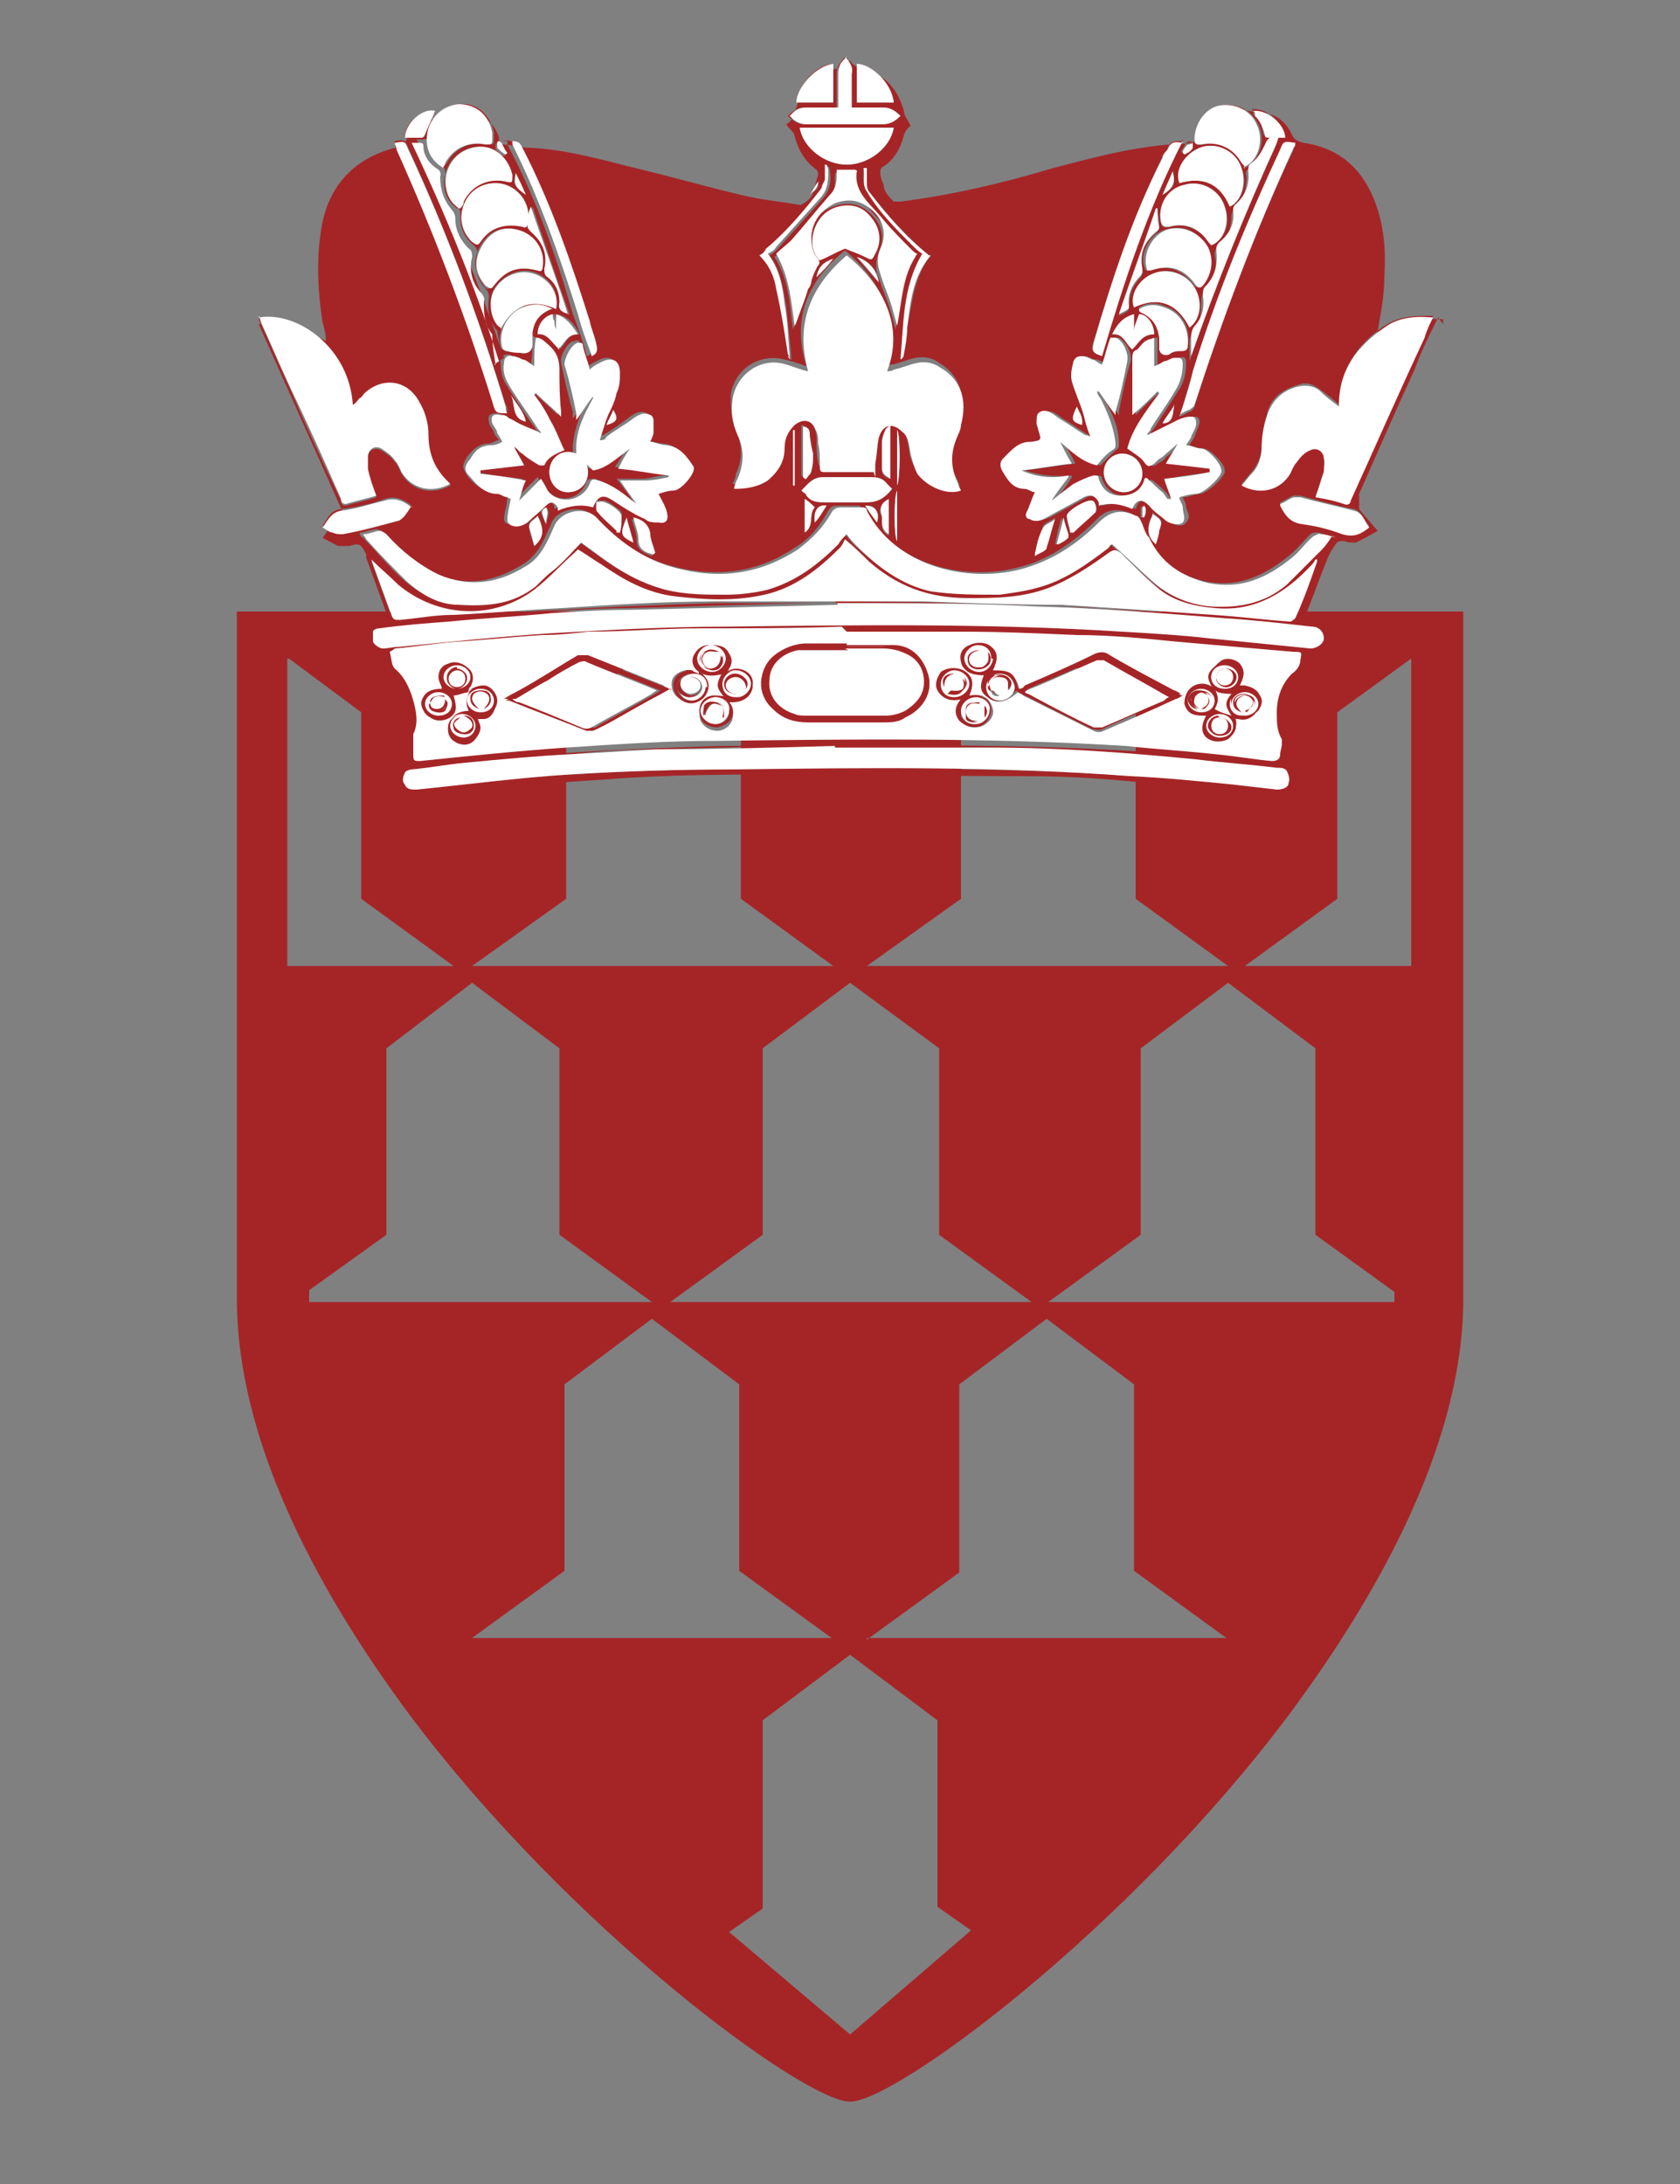 <?xml version="1.0" encoding="UTF-8"?>
<svg id="Lager_1" data-name="Lager 1" xmlns="http://www.w3.org/2000/svg" version="1.1" viewBox="0 0 100 130">
  <rect x="0" y="0" width="100" height="130" fill="#808080" stroke="none"/>
  <defs>
    <style>
      .cls-1 {
        fill-rule: evenodd;
      }

      .cls-1, .cls-2 {
        fill: #a52527;
      }

      .cls-1, .cls-2, .cls-3 {
        stroke-width: 0px;
      }

      .cls-3 {
        fill: #fff;
      }
    </style>
  </defs>
  <path class="cls-1" d="M14.1,36.4v40.9c0,8.2,4.5,17,10.3,24.8,9.6,12.8,23.5,23,26.2,23s16.5-10.2,26.1-23c5.8-7.8,10.4-16.6,10.4-24.8v-40.9H14.1ZM57.2,53.5v-11.1l5.2-3.9,5.2,3.9v11.1l5.5,4h-21.5l5.6-4ZM55.9,62.4v11.1l5.5,4h-21.5l5.5-4v-11.1l5.2-3.9,5.3,3.9ZM33.7,53.5v-11.1l5.2-3.9,5.2,3.9v11.1l5.5,4h-21.5l5.6-4ZM17.2,39.2l4.3,3.2v11.1l5.5,4h-9.9v-18.3h.1ZM18.4,77.5v-.7l4.6-3.3v-11.1l5.1-3.9,5.2,3.9v11.1l5.5,4h-20.4ZM28.1,97.5l5.5-4v-11.1l5.2-3.9,5.2,3.9v11.1l5.5,4h-21.4ZM50.6,121.1l-7.2-6.1,2-1.4v-11.2l5.2-3.9,5.2,3.9v11.1l2,1.4-7.2,6.2ZM51.6,97.6l5.5-4v-11.2l5.2-3.9,5.2,3.9v11.1l5.5,4h-21.4ZM82.9,77.5h-20.5l5.5-4v-11.1l5.2-3.9,5.2,3.9v11.1l4.7,3.4c0,.2,0,.4,0,.6ZM84,57.5h-9.9l5.5-4v-11.1l4.4-3.2v18.3Z"/>
  <g>
    <path class="cls-2" d="M85.6,18.9c-.5,1-1,2-1.4,3.1-1.1,2.4-2.2,4.9-3.3,7.4,0,.2,0,.4,0,.7,0,0,0,.1,0,.2.3.4.7.8,1.1,1.3-.5.3-.9.5-1.3.7-.2,0-.5,0-.7-.1-.2,0-.4,0-.5.2-.2.3-.4.6-.5.9-.5,1.2-.9,2.4-1.4,3.6,0,.1,0,.3-.1.4.3,0,.6,0,.9.1.5,0,.8.5.7.9,0,.4-.6.8-1,.8-.3,0-.4,0-.4.3,0,.3,0,.5-.1.7.2.3.4.5.6.7,0,0,0,0-.1.1,0,0-.2-.1-.3-.2-.1-.2-.3-.2-.5,0-.1.1-.3.3-.4.4-.5.8-.7,1.7-.6,2.7,0,.1,0,.3.1.4.2.3.3.3.6,0,0,0,.2-.1.4-.2,0,.4-.4.6-.8.6,0,.4-.2.8-.2,1.2.5,0,.6.4.7.8,0,.4-.2.7-.5.8-.1,0-.3.1-.4,0-3-.3-6-.6-9-.9-2.1-.2-4.1-.3-6.2-.3-4.6,0-9.3-.1-13.9-.1-3.7,0-7.4,0-11.1.3-3.5.2-7,.6-10.5.9-.2,0-.4,0-.6,0-.4,0-.8,0-1-.5-.2-.3,0-.7.2-1,0,0,.3-.1.4-.2,0-.2,0-.4-.1-.6,0-.3,0-.5-.5-.6-.2,0-.3-.3-.5-.4,0,0,0,0,0-.1.1,0,.2,0,.3.2.3.3.6.3.7-.2.1-.4.2-.9,0-1.3-.1-.6-.3-1.2-.6-1.7,0-.2-.3-.3-.4-.4-.1-.1-.3,0-.4,0,0,0-.2.2-.3.3,0,0,0,0-.1-.1.1-.2.2-.4.4-.5.2-.1.2-.2.2-.4,0-.1,0-.2,0-.3,0-.3-.1-.5-.5-.4-.3,0-.9-.4-.9-.8,0-.4.3-.9.7-.9.2,0,.5,0,.8,0-.1-.3-.2-.6-.3-.9-.4-1.1-.8-2.2-1.2-3.3,0,0,0-.2,0-.2-.3-.6-.4-.7-1-.5-.3,0-.5,0-.7,0-.3-.2-.6-.3-.9-.5,0,0,0,0,0,0,.4-.4.5-1.1,1.3-1.3-1.7-3.8-3.4-7.6-5.1-11.4,1.3-.3,2.2,0,4,1,0-.4-.1-.8-.2-1.1-.3-2-.4-4,0-6,.5-2.3,2-3.8,4.3-4.4,0,0,.2,0,.2,0,.2,0,.3,0,.4-.3.3-.7.8-1.3,1.6-1.4.6,0,1.2-.3,1.8-.4.8-.1,1.9.4,2.2,1.5,0,.1,0,.3.1.4.6,0,1.2.2,1.8.2,2.1.1,4.2.7,6.2,1.2,2.1.5,4.2,1.1,6.3,1.6,1.2.3,2.4.4,3.5.6.2,0,.7-.4.8-.7.1-.4.2-.8.3-1.1,0,0,0-.2-.1-.3-.7-.5-1.1-1.2-1.3-2,0-.2-.3-.4-.5-.7.4-.2.4-.6.6-1,.4-1.2,1.1-1.9,2.3-2.3.3,0,.5-.3.9-.5.2.4.7.5,1.2.6,1.1.5,1.7,1.3,2,2.4,0,.3.3.6.4.9-.3.2-.4.5-.5.9-.2.6-.6,1.2-1.1,1.5-.2.1-.2.2-.2.4,0,.2.1.5.2.7,0,.4.3.7.6,1,0,0,.2,0,.4,0,3.1-.4,6.1-1.1,9.1-2,2.3-.6,4.5-1.2,6.9-1.4.5,0,1,0,1.6-.2,0,0,.2-.1.2-.2.2-1,.8-1.6,1.8-1.8.4,0,.8.1,1.1.2.2,0,.4.1.6.1,1,0,1.6.5,2,1.3.1.3.3.4.7.5,2,.3,3.4,1.4,4.2,3.4.6,1.5.7,3.1.6,4.6,0,1.1-.2,2.1-.4,3.2,0,0,0,.2,0,.3,0,0,.1,0,.2,0,1-.8,2.2-1.1,3.4-1,.1,0,.2,0,.3,0v.3ZM50.4,37.6s0,0,0,0c-2.8,0-5.6,0-8.4.1-2.2,0-4.5.1-6.7.2-.9,0-1.8,0-2.7.2-1.7.1-3.5.3-5.2.4-1.2.1-2.4.2-3.6.4-.1,0-.3.1-.3.2,0,.3,0,.8.3,1,.6.5.9,1.2,1.1,1.9.1.7.2,1.3,0,2-.2.3-.2.6,0,.9,0,.1,0,.3,0,.4,0,.3.2.3.4.3,2.9-.3,5.8-.6,8.7-.8,3-.2,5.9-.3,8.9-.4,8.1,0,16.2-.2,24.4.3,1.8.1,3.6.3,5.4.5,1.1.1,2.2.2,3.3.4.3,0,.4,0,.5-.4,0-.2,0-.4.1-.6,0-.1,0-.3,0-.3-.3-.5-.4-1.1-.3-1.6,0-.8.3-1.7.9-2.3.3-.3.4-.5.5-.8,0-.5,0-.5-.4-.5-2.3-.2-4.6-.5-6.9-.6-2-.2-4-.3-6-.4-2.3,0-4.5-.2-6.8-.2-2.3,0-4.6,0-6.9,0ZM52,28.1c0-.3,0-.6,0-.8,0-.5,0-1,.2-1.5.2-.8.9-.9,1.4-.4.4.4.4.9.5,1.3,0,.4.2.9.4,1.2.5.8,1.7,1.3,2.6,1,0-.2-.2-.5-.3-.7-.4-.8-.3-1.5,0-2.3.1-.3.2-.6.3-.9.4-1.5,0-2.7-1.2-3.4-.4-.3-.9-.4-1.4-.3-.5.1-.9.3-1.4.4-.1,0-.2,0-.4.1,1-2.8-.4-5.2-2.4-6.9-2.2,1.8-3.2,4-2.3,6.9-.5-.2-.9-.3-1.3-.4-1.5-.4-3,.6-3.2,2.1,0,.7,0,1.5.3,2.1.4.9.4,1.8,0,2.6,0,.2-.1.4-.2.6.7,0,1.4,0,2-.5.6-.5,1-1.1,1-1.9,0-.5.2-1,.6-1.4.4-.4.9-.3,1.2.2.1.3.2.6.2.9,0,.5,0,1,.1,1.4,0,.2.1.3.3.3.3,0,.6,0,.9,0,.6,0,1.3,0,2,0ZM79.3,31.9c-.4,0-.6-.2-.9-.2-.1,0-.3,0-.4.1-.4.4-.8.9-1.3,1.3-1.5,1.2-3,1.9-5,1.5-1.6-.4-2.8-1.2-3.5-2.7-.1-.3-.2-.6-.4-.8-.1-.2-.2-.4-.4-.5-.9-.4-1.6-.3-2.2.4-1.3,1.3-2.9,2.4-4.7,2.8-3.2.8-7.3-.2-9.1-3.5,0,0-.2-.2-.3-.2-.4,0-.8,0-1.2,0-.3,0-.4,0-.6.3-.5.9-1.1,1.7-2,2.2-2.2,1.5-4.7,1.8-7.3,1.1-1.9-.5-3.4-1.6-4.7-3-.7-.7-2.2-.4-2.5.5-.4.9-.8,1.9-1.7,2.4-1.6,1-3.4,1.4-5.2.5-1.2-.5-2.2-1.4-3.1-2.4,0-.1-.3-.2-.4-.2-.3,0-.7.2-1,.2,0,.1.1.3.2.3.8.8,1.5,1.7,2.4,2.5.9.8,1.9,1.3,3.1,1.4,1.7,0,3.2,0,4.6-1.1.4-.3.8-.6,1.1-1,.5-.5,1.1-1.1,1.6-1.6.4.3.7.5,1.1.8,1.2.9,2.5,1.6,3.9,2,1.2.3,2.4.3,3.6.3.9,0,1.7-.1,2.5-.3,1.7-.4,3-1.5,4.2-2.7.2-.2.3-.4.5-.6.3.3.4.5.6.7,1.3,1.2,2.7,2.3,4.4,2.7,1.3.3,2.7.3,4.1.2.8,0,1.5-.2,2.2-.4,1.6-.5,3-1.4,4.3-2.4.1,0,.2-.1.2-.2.8.8,1.6,1.5,2.4,2.2,1,.9,2.1,1.4,3.5,1.5,1.7.1,3.2-.2,4.5-1.3.7-.7,1.4-1.4,2.1-2.1.2-.2.4-.5.6-.8ZM49.8,35.9c-3.8,0-8.1.2-12.5.3-1.5,0-3.1.1-4.6.2-2,.1-4.1.3-6.1.5-1.4.1-2.8.3-4.1.4-.1,0-.3.1-.4.2,0,.2-.2.5,0,.6.1.2.4.3.6.4.3,0,.7,0,1-.1,3-.3,5.9-.6,8.9-.8,3.5-.2,7-.4,10.5-.4,7.9-.1,15.8-.1,23.6.3,1.7.1,3.5.2,5.2.4,2,.2,4,.4,6,.6.4,0,.8-.2.8-.6,0-.4-.2-.6-.7-.7-1.7-.2-3.4-.4-5.2-.5-3.7-.3-7.5-.5-11.2-.7-3.8-.1-7.5-.2-11.9-.2ZM49.8,44.5s0,0,0-.1c-3.5,0-7,.1-10.6.2-1.7,0-3.5.1-5.2.3-2.1.1-4.2.3-6.2.5-1.1,0-2.1.2-3.2.4-.1,0-.3.1-.4.2-.2.2-.2.5,0,.7.2.3.4.3.7.3,3-.3,6.1-.7,9.1-.9,3.2-.2,6.5-.3,9.7-.3,7.9,0,15.8-.2,23.7.4,2,.1,4,.4,6.1.5.9,0,1.7.2,2.6.3.3,0,.6-.1.7-.4,0-.2,0-.5-.1-.7,0-.1-.4-.2-.6-.2-1.6-.2-3.2-.4-4.8-.5-4.1-.4-8.1-.6-12.2-.7-3.1,0-6.2,0-9.2,0ZM30.2,29.6c0,.5-.2.9-.2,1.3,0,.1.1.3.3.3.3.1.6,0,.9-.2.4-.3.8-.7,1.1-1,.3-.2.5-.2.7.1,0,0,0,.1,0,.2.7-.3,1.4-.4,2.1-.2.3-.7.6-.8,1.2-.4.6.4,1.3.7,1.9,1.1.3.1.6.2.8.2.5,0,.6-.2.5-.6-.1-.4-.3-.7-.5-1.1.3,0,.6-.2.9-.2.4,0,1.2-.9,1.2-1.3,0,0,0,0,0-.1-.4-.6-.8-1.2-1.6-1.3-.3,0-.6-.1-1-.2,0-.2.2-.4.2-.6,0-.2,0-.5,0-.7,0-.1-.1-.3-.2-.3-.4-.2-.7,0-1,.2-.5.4-1.1.8-1.6,1.1,0,0-.2,0-.4.2.2-.5.3-1,.5-1.5.2-.4.4-.9.5-1.3.1-.4.2-.8.2-1.2,0-.8-.5-1-1.2-.6-.2.1-.4.2-.6.4-.1-.5-.3-1-.4-1.4,0-.2,0-.3-.3-.2-.4,0-.9.9-.8,1.3.2,1,.4,1.9.7,2.9,0,.1,0,.3,0,.4.4-.5.8-1.1,1.1-1.6h0c0,.1,0,.2-.1.3-.5.9-.9,1.8-1,2.9,0,.1,0,.3,0,.4.3.3.6.6,1,1,.8-.1,1.4-.8,2.2-1.3-.2.4-.4.8-.7,1.2,1,.1,2,.3,3,.4,0,0,0,0,0,.1-.5,0-.9.2-1.4.2-.5,0-.9,0-1.5,0,.4.5.7.9,1,1.4-.2,0-.3-.2-.4-.3-.6-.5-1.2-.9-1.9-1.1-.3,0-.4,0-.5.2-.4,1.1-1.7,1.3-2.5.4-.1-.2-.2-.4-.4-.7-.5.5-.9.9-1.3,1.3.1-.4.3-.8.4-1.2-.9-.1-1.8-.2-2.7-.4,0,0,0-.1,0-.2.8-.1,1.7-.2,2.6-.3-.2-.4-.4-.7-.6-1.1.2,0,.4.2.5.4.3.2.7.5,1,.7,0,0,.3,0,.3,0,.2-.5.7-.7,1.2-.9-.3-.6-.5-1.2-.8-1.7-.3-.5-.7-1-1-1.6,0,0,0,0,.1-.1.5.5,1,.9,1.5,1.4,0,0,0-.2,0-.3,0-.8-.2-1.6-.1-2.5,0-.7-.3-1.2-.8-1.6-.2-.1-.4-.2-.6-.3,0,.6,0,1.1-.1,1.7-.3-.2-.5-.3-.7-.4-.2,0-.4-.1-.6-.2-.3,0-.4,0-.5.4,0,.6.1,1.1.4,1.5.5.8,1,1.6,1.6,2.4,0,0,.1.2.2.3,0,0,0,0,0,0-.4-.2-.8-.3-1.1-.5-.3-.1-.5-.3-.8-.4-.2,0-.3-.2-.5-.2-.4,0-.6.1-.5.5,0,.2.2.4.3.6,0,.2.2.3.3.5-.2,0-.4.2-.6.2-.6,0-1,.4-1.3.8-.3.5-.3.6,0,1.1.4.5.8.9,1.6,1,.2,0,.4.1.6.2ZM69.7,29.7s0,0,0,0c-.1-.1-.2-.3-.3-.4-.2-.2-.5-.5-.8-.7-.1-.1-.2,0-.3,0-.3.6-.8,1-1.4.9-.6,0-1.1-.4-1.3-1,0-.2-.2-.2-.3-.2-.4.2-.8.3-1.2.5-.5.3-.9.6-1.3,1,.4-.5.7-.9,1-1.4,0,0,0,0,0-.1-1,.1-1.9,0-2.8-.3,1-.1,1.9-.3,3-.4-.2-.5-.5-.9-.7-1.3.7.6,1.4,1.2,2.2,1.4.3-.3.6-.6.9-.9.2-.1.2-.2.2-.4,0-1-.4-1.8-.9-2.7,0-.1-.1-.3-.2-.4,0,0,0,0,.1,0,.3.5.7,1,1,1.4,0,0,0-.2,0-.2.2-1,.4-2,.7-3,.1-.5-.3-1.2-.7-1.4,0,0-.2,0-.3,0-.2.6-.3,1.1-.5,1.6-.2-.2-.4-.3-.6-.3-.2,0-.4-.2-.6-.2-.2,0-.4,0-.5.3-.2.4-.2.8-.1,1.2.2.7.5,1.3.7,2,.1.4.3.8.4,1.3-.2,0-.3,0-.3-.1-.5-.3-.9-.6-1.4-.9-.2-.1-.4-.3-.6-.4-.3-.2-.6-.1-.8,0-.1.1-.1.4-.1.6,0,.1,0,.3.1.4.2.6.2.6-.4.7,0,0,0,0-.1,0-.8,0-1.2.5-1.6,1-.2.3-.3.5,0,.8.3.5.6,1,1.3,1,.2,0,.4.1.6.2-.2.4-.4.8-.5,1.2,0,.2,0,.3.2.4.4.1.7,0,1-.1.7-.4,1.5-.8,2.2-1.2.4-.2.8-.1.9.3,0,0,0,.1,0,.2.7-.2,1.4-.1,2,.2.2-.6.5-.7,1-.2.3.3.6.6,1,.9.3.3.8.4,1,.1.3-.3.1-.6,0-.9,0-.2-.1-.4-.2-.6.4,0,.7-.2,1-.2.4,0,1.4-.9,1.5-1.3,0,0,0,0,0-.1,0-.4-.8-1.2-1.2-1.3-.3,0-.6-.1-.9-.2.1-.2.2-.3.3-.5.1-.3.2-.5.3-.8,0-.2,0-.4-.3-.4-.3,0-.5,0-.8.2-.6.3-1.2.6-1.8.9,0,0,0,0,0-.1,0-.1.1-.2.2-.3.5-.8,1.1-1.7,1.6-2.5.2-.4.3-.9.3-1.3,0-.4,0-.5-.5-.4-.2,0-.4.1-.6.2-.2,0-.4.2-.6.3,0-.6,0-1.1,0-1.7-.2,0-.4.1-.5.2-.2.1-.4.3-.5.5-.2.2-.3.4-.3.6,0,.6,0,1.2,0,1.9,0,.5,0,1,0,1.4.5-.5,1-1,1.5-1.4,0,0,0,0,.1.1-.8,1-1.5,2.1-1.9,3.3.4.3.8.5,1,.8.2.3.4.3.6.1.2-.1.4-.2.5-.4.3-.2.6-.5.9-.8,0,0,0,0,0,0-.2.4-.5.8-.7,1.2.9.1,1.7.2,2.6.3,0,0,0,.1,0,.2-.9.1-1.8.2-2.7.4.1.4.3.8.4,1.2ZM78.4,33.4c0,0-.1,0-.1,0-.1.1-.2.2-.3.4-1.5,1.6-3.3,2.7-5.6,2.5-1.3-.1-2.6-.4-3.6-1.3-.7-.6-1.5-1.3-2.1-2-.3-.3-.4-.3-.7,0-1.1.8-2.3,1.6-3.6,2.1-1.5.6-3.1.6-4.8.6-2.2,0-4.2-.7-5.9-2.2-.4-.4-.9-.8-1.4-1.3-.1.2-.2.3-.3.5-1.3,1.3-2.7,2.4-4.5,2.8-1.7.4-3.5.4-5.3.1-1.6-.2-3-1-4.4-1.9-.4-.3-.9-.6-1.4-.9,0,0-.1.2-.2.2-.8.7-1.5,1.5-2.4,2.2-2.4,1.8-5.7,1.7-8.1-.3-.6-.5-1.1-1-1.6-1.5.4,1.1.8,2.2,1.2,3.3,0,.3.2.3.5.3,1.1-.1,2.1-.2,3.2-.3,2.1-.2,4.3-.3,6.4-.4,3.1-.2,6.1-.3,9.2-.4,4.1,0,8.3,0,12.4,0,2.7,0,5.5,0,8.2.2,1.6,0,3.1.2,4.7.3,1.4,0,2.9.2,4.3.3,1.5.1,3,.3,4.6.4.1,0,.3,0,.3-.2.4-1.1.8-2.2,1.3-3.4ZM79.7,24.1c-.4-.4-.7-.6-1.1-.9-.4-.3-.8-.5-1.3-.3-1,.3-1.7.8-1.9,1.8-.2.6-.2,1.2-.3,1.8,0,.6-.2,1.1-.6,1.6-.2.2-.4.5-.6.7,1.1.6,2.3.3,2.9-.7.1-.2.2-.5.4-.7.2-.3.5-.5.8-.7.4-.2.8,0,.8.5,0,.3,0,.6,0,.8-.1.5-.3,1-.5,1.5.6.2,1.2.3,1.7.4.3,0,.4,0,.4-.2,1.5-3.2,2.9-6.4,4.4-9.7.2-.4.3-.8.5-1.2-1.1,0-2,0-2.9.6-1.6,1.1-2.6,2.5-2.7,4.6ZM15.4,18.9c0,.1,0,.2.1.3.6,1.3,1.1,2.5,1.7,3.8,1,2.3,2,4.5,3.1,6.8,0,.1,0,.3.3.3.6-.2,1.2-.3,1.8-.5-.2-.6-.4-1.1-.5-1.6,0-.3-.1-.5,0-.8,0-.4.4-.6.8-.4.3.2.6.4.8.7.2.2.3.5.4.7.6,1,1.8,1.3,2.9.7,0,0,0-.2-.2-.2-.8-.7-1.1-1.7-1.1-2.8,0-.6-.2-1.2-.5-1.8-.7-1.3-2.2-1.5-3.3-.6-.1,0-.2.2-.3.3-.1.1-.2.2-.4.4-.2-3.4-3.3-5.6-5.6-5.2ZM47.3,19.4c.2-.6.5-1.3.7-2,0-.2.1-.4.2-.5.1-.3.2-.6.4-.9,0-.2,0-.3,0-.4-.3-.4-.4-.9-.4-1.4,0-.9.5-1.6,1.4-1.9.8-.3,1.6-.2,2.2.4.7.6.9,1.5.5,2.3-.2.6-.2,1,0,1.5.2.7.5,1.3.7,2,.1.3.2.7.3,1.1.3-1.5.3-3,1.2-4.3,0,0-.2-.1-.3-.2-.6-.6-1.2-1.1-1.7-1.8-.7-.9-1.7-1.6-1.6-2.9,0,0,0-.1-.1-.1-.4,0-.7,0-1.1,0,0,.2,0,.3,0,.4,0,.4,0,.8-.4,1.1-.8.9-1.5,1.8-2.3,2.7-.3.3-.6.5-.9.8.9,1.4.9,2.9,1.1,4.3ZM70.2,24.8c.3-.1.4-.2.6-.3.1,0,.3-.2.3-.3,1.6-5.2,3.6-10.4,5.9-15.3,0,0,0-.2.1-.3-.7-.1-.7-.1-.9.4-2,4.3-3.7,8.7-5.2,13.2-.3.9-.5,1.7-.8,2.7ZM23.5,8.5s0,0,0,0c0,0,0,.2.1.3,2.2,4.9,4.1,9.8,5.7,15,.2.7.2.7.9.7,0-.1,0-.3-.1-.4-1.6-5.2-3.5-10.3-5.8-15.3-.2-.5-.3-.5-.8-.4ZM50.3,14.8c.4.2.8.3,1.2.5.4.2.4.2.6-.2.3-.7.3-1.5-.2-2.1-.5-.6-1.2-.9-2-.7-.8.2-1.3.8-1.5,1.6-.1.6,0,1.2.4,1.6.5-.3,1-.5,1.5-.7ZM72.1,14.6c.8-.3,1.2-1.4.8-2.3-.3-1-1.4-1.6-2.4-1.3-1,.3-1.6,1.3-1.4,2.2,0,.3.2.4.5.3.8-.2,1.4,0,2,.5.2.2.3.4.5.6ZM29.5,10.9c-.8,0-1.6.5-1.9,1.3-.3.8-.1,1.7.5,2.2.1.1.3.3.5,0,.6-.9,1.4-1.2,2.5-.9.2,0,.3,0,.3-.2.3-1.2-.6-2.4-1.9-2.4ZM53.2,7.6h-5.6c.2,1.2,1.5,2.2,2.8,2.2,1.3,0,2.6-1,2.8-2.2ZM26.4,10c0-.1.1-.2.2-.3.5-.9,1.4-1.3,2.4-1.1.4,0,.4,0,.4-.4,0-.1,0-.2,0-.3-.2-1.1-1.1-1.8-2-1.7-1.1.1-1.9,1-1.9,2.1,0,.7.3,1.3,1,1.7ZM74.1,10c.1,0,.2-.1.3-.2.7-.6.9-1.6.5-2.4-.4-.9-1.4-1.3-2.3-1.1-.9.2-1.4,1-1.4,2,0,.3,0,.4.4.3,1-.2,1.9.2,2.4,1.1,0,0,.1.2.2.3ZM70.4,8.4c-.6,0-.7,0-.9.4,0,.2-.2.4-.3.5-1.7,3.5-3,7.3-4.1,11-.2.6-.1.6.5.8,1.3-4.4,2.7-8.7,4.8-12.8ZM30.2,13.6c-.7,0-1.3.4-1.7,1.2-.4.8-.2,1.5.3,2.2.1.2.3.3.5,0,.7-1,1.5-1.3,2.6-.9.2,0,.3,0,.3-.2.2-1.2-.7-2.3-2.1-2.3ZM68.3,16.1c0,0,0,0,.1,0,1.2-.4,2,0,2.7.9.2.2.3.1.4,0,.6-.6.7-1.5.3-2.3-.4-.8-1.2-1.3-2.1-1.1-1.2.1-2,1.5-1.5,2.5ZM30.2,8.4c0,0,0,.2,0,.2,1.7,3.2,2.9,6.6,3.9,10.1.3.8.6,1.6.8,2.4,0,0,0,0,0,.1.4-.1.5-.3.3-.7-.2-.5-.3-.9-.4-1.4-1.1-3.5-2.3-7-4-10.3-.2-.4-.4-.5-.9-.4ZM27.3,12.4c0-.2.1-.3.2-.4.5-1,1.5-1.4,2.5-1.2.5.1.5,0,.4-.4-.2-1.2-1.3-1.9-2.4-1.6-1.1.3-1.8,1.5-1.5,2.6.1.4.3.7.7,1ZM73.2,12.3c.7-.3,1.1-1.4.7-2.3-.4-1-1.5-1.6-2.5-1.2-.9.3-1.4,1.3-1.2,2.1,1.4-.4,2.4,0,3,1.4ZM50.3,3.4c-.3.3-.5.6-.5,1,0,.7,0,1.3,0,2-.7,0-1.3,0-1.9,0-.4,0-.7.2-1,.5.3.3.6.5,1,.5,1.5,0,3,0,4.5,0,.4,0,.8-.1,1.1-.5-.3-.3-.5-.5-1-.5-.6,0-1.2,0-1.9,0,0-.7,0-1.3,0-2,0-.4-.1-.8-.4-1ZM67.5,18.3c1.5-.7,2.6-.2,3.3,1.2.6-.5.8-1.6.3-2.4-.5-.9-1.6-1.2-2.5-.8-.7.3-1.3,1.3-1.1,2ZM29.8,19.5c.3-.6.7-1.1,1.4-1.4.7-.3,1.3,0,1.9.2.2-.9-.4-1.8-1.3-2.1-.9-.3-1.9.2-2.4,1-.4.8-.2,2,.4,2.2ZM29.7,21.5s0,0,.1,0c0-.6-.1-1.2-.2-1.8,0,0,0,0,0,0-.5-.6-.6-1.2-.5-2,0-.1,0-.3-.1-.4-.6-.6-.8-1.3-.6-2.2,0-.2,0-.3-.2-.5-.6-.5-.8-1-.8-1.8,0-.2,0-.4-.2-.5-.6-.5-.8-1.2-.7-2,0-.1,0-.3-.1-.4-.5-.4-.8-.8-.9-1.4,0-.2-.1-.3-.3-.2-.1,0-.3,0-.4,0,2,4.3,3.7,8.6,5.2,13ZM76,8.5q-.6-.2-.8.4c-.1.5-.4.8-.8,1.1-.2.1-.3.3-.2.5,0,.8-.2,1.5-.8,2,0,0-.1.2-.1.3,0,.8-.2,1.4-.8,1.9-.2.1-.2.3-.2.5.2.8,0,1.5-.7,2.2,0,.1-.1.3-.1.5,0,.6,0,1.2-.4,1.7-.2.3-.3.5-.3.9,0,.1,0,.3,0,.5,0,.2,0,.3,0,.5,1.5-4.3,3.2-8.6,5.1-12.7ZM76.2,30c.3.6.6,1,1.3,1.1.8.1,1.6.3,2.4.6.6.2,1.1,0,1.6-.4-.3-.3-.4-.8-.9-1-1.1-.2-2.1-.5-3.2-.8-.1,0-.3,0-.4,0-.3.1-.5.3-.8.4ZM24.5,30.1c-.5-.4-1-.6-1.6-.4-.8.3-1.7.5-2.6.6-.7.1-.8.6-1.1,1,.2.1.4.3.6.3.2,0,.4.2.6.1,1.1-.3,2.2-.5,3.3-.8.1,0,.2-.1.3-.2.2-.2.3-.5.5-.7ZM53.1,29.1c-.1-.1-.2-.2-.3-.3-.3-.4-.6-.4-1.1-.4-.9,0-1.8,0-2.7,0-.7,0-.9.4-1.3.8.1.1.3.2.3.3.3.3.6.4,1.1.4.8,0,1.7,0,2.5,0,.7,0,1.1-.3,1.5-.8ZM32.8,18.4c0,0-.1-.1-.2-.1-.6-.3-1.5-.2-2.1.3-.6.5-.9,1.4-.7,2.1,0,0,.2.2.3.2.2,0,.5,0,.8.1.4.1.7,0,.7-.5,0-.2,0-.5,0-.7.1-.6.5-1.1,1.1-1.4ZM67.8,18.4c0,0,0,0,.1.1.7.2,1,.8,1.1,1.5,0,.2,0,.5,0,.7,0,.4.2.5.6.3.2,0,.4-.1.7-.2.2,0,.3-.1.4-.3.2-1-.4-2-1.4-2.3-.5-.2-1-.2-1.5.1ZM68,28.2c0-.7-.5-1.2-1.2-1.2-.6,0-1.1.5-1.1,1.1,0,.7.5,1.2,1.2,1.2.6,0,1.1-.5,1.1-1.1ZM33.8,29.3c.7,0,1.2-.5,1.2-1.2,0-.6-.5-1.2-1.2-1.2-.6,0-1.1.5-1.1,1.2,0,.7.5,1.2,1.1,1.2ZM47,21.4h.1c0,0,0-.1,0-.2-.1-1-.2-2-.3-3-.2-1-.3-2.1-1-3,.2-.1.3-.2.5-.4.9-1,1.8-2,2.7-3,.4-.5.5-1,.4-1.6,0,0,0-.2-.1-.3,0,0,0,0-.1,0,0,.3,0,.6,0,.9,0,.2,0,.4-.2.5-1,1.3-2,2.5-3.3,3.6-.1.1-.3.2-.4.4.6.5.8,1.2,1,2,.3,1.3.4,2.6.7,3.9,0,.1,0,.2.1.3ZM54.9,15.1c-1.1,2-1.1,4.2-1.3,6.3.1,0,.2-.2.2-.3,0-.5.1-1.1.2-1.6.3-1.5.4-3,1.4-4.3,0,0,0,0-.1,0-1.3-1.1-2.4-2.3-3.5-3.7-.2-.2-.3-.5-.2-.7,0-.3,0-.5,0-.8-.1,0-.2,0-.2,0,0,0,0,0,0,0,0,.5-.1.9.2,1.4.8,1.2,1.7,2.2,2.7,3.2.2.2.5.4.6.5ZM53.2,6.1c-.1-1.1-1.3-2.3-2.2-2.3v2.3h2.2ZM49.6,6.1v-2.3c-1,0-2.2,1.4-2.2,2.3h2.2ZM33.3,20.8c.4-.3.5-1,1.2-.9-.3-.6-.6-1-1.3-1.2,0,.3,0,.6,0,.9,0-.2,0-.3-.1-.5,0-.1,0-.3-.1-.4-.5.1-.9.6-.9,1.2.7,0,.9.5,1.3.9ZM67.5,18.7c-.6.2-1,.6-1.3,1.2.7,0,.8.6,1.2.9.4-.4.6-1,1.3-.9,0-.6-.4-1.1-.9-1.2,0,.3-.2.7-.3,1h0v-1.1ZM68.9,12.5s0,0-.1,0c-.7,2.1-1.5,4.2-2.2,6.3.6-.3.6-.3.6-.5,0-.7.2-1.3.7-1.8,0,0,.2-.3.1-.4-.1-.9,0-1.6.8-2.2,0,0,.2-.2.2-.3,0-.3,0-.7-.1-1ZM33.9,18.7c-.8-2.2-1.5-4.3-2.2-6.4-.1.4-.2.8-.2,1.2,0,0,0,.2.2.3.7.6,1,1.3.8,2.2,0,.2,0,.3.2.5.4.4.7.9.7,1.5,0,.4.1.6.6.7ZM63.7,31.7c0,0,.1,0,.2,0,.4-.4.9-.8,1.3-1.2.2-.2,0-.6-.2-.7-.3-.1-1.5.6-1.5.9,0,.3.1.7.2,1ZM36.7,31.6c0,0,.1,0,.2,0,0-.3.1-.7.1-1,0,0,0-.2-.2-.3-.3-.2-.5-.4-.8-.5-.1,0-.4,0-.5,0,0,.1-.1.4,0,.5.4.4.8.8,1.2,1.2ZM74.6,6.6c0,0,0,.2,0,.2.4.3.5.7.6,1.2,0,0,.1.1.2.1.3,0,.7,0,1,0,0-.8-1-1.7-1.9-1.6ZM25.9,6.6c-.8-.1-1.9.8-1.8,1.6.3,0,.7,0,1,0,0,0,.2,0,.2-.2.2-.5.4-.9.6-1.4ZM53,28.5v-3.2c-.1.1-.3.2-.3.3-.1.2-.2.5-.2.7,0,.5,0,1.1,0,1.6,0,.3.1.5.5.6ZM47.8,28.4s0,0,.1,0c.1-.2.3-.3.3-.5,0-.3.1-.7.1-1,0-.4,0-.8-.2-1.2,0-.2-.2-.4-.4-.4v3ZM61.6,33s0,0,0,0c.2-.2.6-.3.7-.5.2-.5.3-1.1.5-1.7,0,0,0,0,0,0-.2.2-.6.3-.7.5-.2.5-.3,1.1-.5,1.6ZM38.9,33c-.1-.4-.3-.8-.3-1.2,0-.6-.4-.8-1-.9.1.4.3.8.3,1.3,0,.5.4.7.9.9ZM31.8,32.5c.5-.5.6-1,.2-1.8-.2.2-.6.3-.5.7,0,.4.2.7.3,1.1ZM68.6,30.6c-.3.6-.4,1.2.2,1.7,0-.3.1-.5.2-.8.2-.6.1-.6-.4-1ZM52.9,31.8v-2c-.4.2-.7.5-.4,1,0,.1,0,.3,0,.4,0,.3.1.5.4.7ZM48.5,30.2c-.2-.2-.4-.3-.6-.5v2c.6-.4.2-1.1.6-1.5ZM47.2,28.9h.1v-3.3s0,0-.1,0v3.3ZM53.4,25.6v3.3c.2-.4.2-3.1,0-3.3ZM62.9,32.4s0,0,0,0c.2-.1.4-.3.6-.4,0,0,0-.2,0-.2,0-.3-.2-.6-.3-1-.2.6-.3,1.1-.4,1.6ZM31.3,25.1c-.2-.6-.6-1.1-.9-1.6.3.5,0,1.4.9,1.6ZM37.7,32.3c-.1-.5-.3-1-.4-1.5-.4,1-.4,1.1.4,1.5ZM53.4,29.2c-.2.3-.2,2.8,0,3v-3ZM47.4,29.3s0,0,0,0v2.9s0,0,0,0v-2.9ZM51,15.3c.4.5.8,1,1.3,1.5,0-.7-.6-1.3-1.3-1.5ZM64.1,24.2c-.3.8-.3.8.3,1.1,0-.4-.2-.7-.3-1.1ZM51.5,30.1c.2.4.5.7.7,1,.1-.7-.1-1.1-.7-1ZM48.5,31.1c.2-.3.4-.6.7-1-.5-.1-.8.3-.7,1ZM69.2,11.6c.7-.4.8-.7.6-1.4-.2.5-.4.9-.6,1.4ZM69.9,24.1c-.2.4-.5.7-.7,1.1.7,0,.6-.7.7-1.1ZM31.3,11.6c-.2-.4-.4-.8-.6-1.3-.2.7-.1.7.6,1.3ZM36.1,25.3c.7-.2.7-.4.4-.9-.1.3-.3.6-.4.9ZM32.5,31.2c.1-.4.3-.7,0-1-.4.2-.4.2,0,1ZM48.6,16.5c.3-.4.6-.7,1-1.1-.5.2-.9.6-1,1.1ZM30.1,9.2s0,0,0,0c0-.2-.2-.4-.3-.5,0,0-.1-.1-.2-.2,0,0-.1,0-.1.1,0,.1,0,.2,0,.3.1.1.3.3.5.4ZM70.4,9.1s0,0,0,0c.2-.1.3-.2.5-.4,0,0,0-.2,0-.3,0,0-.2,0-.3.1-.1.2-.2.4-.3.5ZM68,30.8s0,0,0,0c0-.2.1-.3.1-.5,0,0,0-.1-.1-.2,0,0-.1.1-.1.2,0,.2,0,.3,0,.5ZM48.7,10.8c-.2.3-.3.5-.5.8.3-.2.6-.4.5-.8Z"/>
    <path class="cls-3" d="M50.4,37.6c2.3,0,4.6,0,6.9,0,2.3,0,4.5.1,6.8.2,2,0,4,.2,6,.4,2.3.2,4.6.4,6.9.6.5,0,.5,0,.4.5,0,.3-.2.6-.5.8-.6.6-.9,1.4-.9,2.3,0,.6,0,1.1.3,1.6,0,0,0,.2,0,.3,0,.2-.1.4-.1.6,0,.3-.2.4-.5.4-1.1-.1-2.2-.3-3.3-.4-1.8-.2-3.6-.3-5.4-.5-8.1-.5-16.2-.4-24.4-.3-3,0-5.9.2-8.9.4-2.9.2-5.8.5-8.7.8-.3,0-.4,0-.4-.3,0-.1,0-.3,0-.4,0-.3,0-.6,0-.9.3-.6.2-1.3,0-2-.2-.7-.5-1.4-1.1-1.9-.2-.2-.2-.6-.3-1,0,0,.2-.1.3-.2,1.2-.1,2.4-.3,3.6-.4,1.7-.1,3.5-.3,5.2-.4.9,0,1.8-.1,2.7-.2,2.2,0,4.5-.2,6.7-.2,2.8,0,5.6,0,8.4-.1,0,0,0,0,0,0ZM41.8,40.1c.4.2.9.1,1.3,0-.4.7-.4.9.2,1.6-.3,0-.6-.2-.9-.1-.6,0-.9.7-.7,1.3.2.4.6.6,1,.6.4,0,.8-.3.9-.7.1-.4,0-.7-.4-1,.1,0,.3,0,.4,0,.6,0,1.1-.3,1.2-.9,0-.6-.4-1-1-1-.3,0-.5.1-.8.2,0,0,.1-.2.2-.3.2-.3.2-.6,0-.9-.2-.4-.6-.5-1-.5-.4,0-.7.2-.9.6-.2.4,0,.8.3,1,0,0,0,0,0,.1-.1,0-.3-.1-.4-.2-.5-.1-1.1.2-1.2.6-.1.5.1,1,.7,1.2.5.2,1.1,0,1.3-.6.2-.4,0-.8-.3-1.1ZM73.3,42.6c-.3-.1-.7-.2-1-.4.3-.5.2-.8,0-1.2-.3-.3-.8-.4-1.2-.2-.4.2-.6.6-.5.9.2.7.7.8,1.3.7-.4.7-.3,1.3.4,1.5.4.1.8,0,1.1-.3.3-.4.2-.8,0-1.2.2,0,.3.2.5.2.4,0,.7,0,1-.3.2-.3.3-.6.1-.9-.2-.4-.5-.5-.9-.6-.1,0-.2,0-.3,0,.3-.6.3-.9,0-1.3-.3-.3-.9-.4-1.2-.1-.3.2-.5.6-.4,1,0,.2.3.5.5.6.2.1.5,0,.8.1-.3.5-.3.7,0,1.3ZM27.9,41.1c0,0,0-.2.1-.2.2-.4.2-.7,0-1-.3-.3-.7-.4-1.2-.3-.4.1-.6.5-.6.8,0,.2.1.4.2.7-.6,0-1,0-1.2.7-.1.3,0,.7.4.9.4.3.9.2,1.2,0,.4-.3.4-.6.2-1.3.3,0,.6-.2,1-.2-.3.4-.3.8,0,1.3-.7,0-1.1.1-1.3.6-.1.4,0,.8.3,1,.4.3.9.3,1.2,0,.2-.2.3-.4.3-.6,0-.2-.1-.5-.2-.7.2,0,.4,0,.5,0,.4,0,.7-.5.7-.9,0-.4-.3-.8-.8-.9-.4,0-.7,0-.9.3ZM59.1,39.9c.3-.6.3-1,0-1.3-.3-.3-.9-.4-1.3-.1-.4.2-.6.6-.5,1,.1.5.5.7,1.4.7-.3.7-.2,1.1.2,1.4.5.3,1,.2,1.7-.4.1,0,.2.1.3.2,1.4.7,2.8,1.4,4.2,2.1.2.1.4.1.6,0,1.4-.6,2.8-1.2,4.3-1.9.1,0,.2-.1.4-.2-.2,0-.3-.2-.4-.2-1.3-.7-2.7-1.5-4-2.2-.3-.1-.5-.2-.7,0-1.4.6-2.8,1.2-4.2,1.9-.1,0-.3.1-.4.2-.2-.9-.6-1.2-1.5-1.1ZM50.4,38.4s0,0,0,0c-.8,0-1.6,0-2.4,0-.7,0-1.3.2-1.9.7-1,.8-1.1,2.2-.1,3.1.6.6,1.3.8,2.1.8,1.5,0,3,0,4.5,0,.4,0,.9,0,1.3-.3,1.1-.5,1.7-1.6,1.3-2.6-.3-.9-1.1-1.5-2-1.6-.9,0-1.9,0-2.8,0ZM39.9,41c-.2,0-.3-.1-.4-.2-1.5-.6-3-1.2-4.5-1.8-.2,0-.4,0-.6,0-1.2.7-2.4,1.5-3.7,2.2-.2.1-.4.2-.7.4,0,0,.1,0,.2,0,1.5.6,3.1,1.2,4.6,1.8.1,0,.3,0,.4,0,.9-.5,1.8-1,2.6-1.4.6-.3,1.3-.7,2-1.1ZM57.3,41.6c-.4.5-.4.9-.1,1.3.3.4.8.5,1.3.3.4-.2.7-.6.6-1-.2-.8-.8-.9-1.4-.8.3-.7.2-1.1-.2-1.4-.4-.3-1-.3-1.4,0-.3.3-.4.7-.2,1.1.2.5.8.6,1.5.5Z"/>
    <path class="cls-3" d="M52,28.1c-.7,0-1.3,0-2,0-.3,0-.6,0-.9,0-.2,0-.3,0-.3-.3,0-.5,0-1-.1-1.4,0-.3,0-.6-.2-.9-.2-.5-.7-.6-1.2-.2-.4.4-.6.8-.6,1.4,0,.8-.4,1.4-1,1.9-.6.4-1.3.5-2,.5,0-.2.1-.4.2-.6.4-.9.4-1.8,0-2.6-.3-.7-.4-1.4-.3-2.1.2-1.5,1.7-2.6,3.2-2.1.4.1.8.3,1.3.4-.8-2.9.2-5.1,2.3-6.9,2,1.6,3.5,4.1,2.4,6.9.1,0,.3,0,.4-.1.5-.1.9-.3,1.4-.4.5-.1,1,0,1.4.3,1.2.7,1.6,1.9,1.2,3.4,0,.3-.2.6-.3.9-.3.8-.3,1.5,0,2.3.1.2.2.5.3.7-.8.3-2-.2-2.6-1-.2-.4-.3-.8-.4-1.2-.1-.5-.1-1-.5-1.3-.6-.6-1.2-.4-1.4.4-.1.5-.1,1-.2,1.5,0,.3,0,.5,0,.8Z"/>
    <path class="cls-3" d="M79.3,31.9c-.2.3-.4.6-.6.8-.7.7-1.4,1.4-2.1,2.1-1.3,1.1-2.8,1.4-4.5,1.3-1.3-.1-2.5-.6-3.5-1.5-.8-.7-1.6-1.5-2.4-2.2,0,0-.1,0-.2.2-1.3,1-2.7,2-4.3,2.4-.7.2-1.5.3-2.2.4-1.4,0-2.7,0-4.1-.2-1.8-.4-3.2-1.5-4.4-2.7-.2-.2-.4-.4-.6-.7-.2.2-.4.4-.5.6-1.2,1.2-2.5,2.2-4.2,2.7-.8.2-1.7.3-2.5.3-1.2,0-2.4,0-3.6-.3-1.5-.4-2.7-1.1-3.9-2-.4-.3-.7-.5-1.1-.8-.5.5-1,1.1-1.6,1.6-.4.3-.7.6-1.1,1-1.4,1.1-2.9,1.2-4.6,1.1-1.2,0-2.2-.6-3.1-1.4-.8-.8-1.6-1.6-2.4-2.5,0,0-.1-.2-.2-.3.4,0,.7-.2,1-.2.1,0,.3.1.4.2.9,1,1.9,1.8,3.1,2.4,1.9.8,3.6.5,5.2-.5.9-.5,1.3-1.5,1.7-2.4.4-.9,1.8-1.2,2.5-.5,1.3,1.4,2.8,2.5,4.7,3,2.6.7,5,.4,7.3-1.1.8-.6,1.5-1.3,2-2.2.1-.2.3-.3.6-.3.4,0,.8,0,1.2,0,.1,0,.3,0,.3.2,1.7,3.3,5.9,4.3,9.1,3.5,1.9-.5,3.4-1.5,4.7-2.8.7-.7,1.4-.8,2.2-.4.2,0,.3.3.4.5.1.3.2.6.4.8.7,1.5,1.9,2.3,3.5,2.7,2,.4,3.5-.3,5-1.5.5-.4.8-.9,1.3-1.3.1,0,.3-.2.4-.1.3,0,.6.1.9.2Z"/>
    <path class="cls-3" d="M49.8,35.9c4.4,0,8.1,0,11.9.2,3.7.1,7.5.4,11.2.7,1.7.1,3.4.3,5.2.5.4,0,.7.3.7.7,0,.3-.4.6-.8.6-2-.2-4-.4-6-.6-1.7-.2-3.5-.3-5.2-.4-7.9-.5-15.8-.4-23.6-.3-3.5,0-7,.2-10.5.4-3,.2-5.9.5-8.9.8-.4,0-.7.1-1,.1-.2,0-.5-.2-.6-.4,0-.1,0-.4,0-.6,0-.1.2-.2.4-.2,1.4-.2,2.8-.3,4.1-.4,2-.2,4.1-.3,6.1-.5,1.5-.1,3.1-.2,4.6-.2,4.3-.1,8.7-.2,12.5-.3Z"/>
    <path class="cls-3" d="M49.8,44.5c3.1,0,6.2,0,9.2,0,4.1,0,8.1.3,12.2.7,1.6.2,3.2.3,4.8.5.2,0,.5,0,.6.2.1.2.2.5.1.7,0,.3-.4.4-.7.4-.9-.1-1.7-.2-2.6-.3-2-.2-4-.4-6.1-.5-7.9-.6-15.8-.5-23.7-.4-3.2,0-6.5.1-9.7.3-3.1.2-6.1.6-9.1.9-.3,0-.6,0-.7-.3-.2-.2-.1-.5,0-.7,0-.1.3-.2.4-.2,1.1-.1,2.1-.3,3.2-.4,2.1-.2,4.2-.4,6.2-.5,1.7-.1,3.5-.2,5.2-.3,3.5,0,7-.1,10.6-.2,0,0,0,0,0,.1Z"/>
    <path class="cls-3" d="M30.2,29.6c-.2,0-.4-.2-.6-.2-.7,0-1.2-.5-1.6-1-.4-.4-.4-.6,0-1.1.3-.5.6-.8,1.3-.8.2,0,.4-.1.6-.2-.1-.2-.2-.4-.3-.5,0-.2-.2-.4-.3-.6-.1-.4,0-.6.5-.5.2,0,.3,0,.5.2.3.1.5.3.8.4.4.2.8.3,1.1.5,0,0,0,0,0,0,0-.1-.1-.2-.2-.3-.5-.8-1.1-1.6-1.6-2.4-.3-.5-.5-.9-.4-1.5,0-.3.2-.5.5-.4.2,0,.4.1.6.2.2,0,.4.2.7.4,0-.6,0-1.1.1-1.7.2,0,.4.1.6.3.5.4.8.8.8,1.6,0,.8,0,1.6.1,2.5,0,.1,0,.2,0,.3-.5-.5-1-.9-1.5-1.4,0,0,0,0-.1.1.4.5.7,1,1,1.6.3.5.5,1.1.8,1.7-.5.2-1,.4-1.2.9,0,0-.2,0-.3,0-.3-.2-.7-.4-1-.7-.2-.1-.3-.3-.5-.4.2.4.4.7.6,1.1-.9.1-1.7.2-2.6.3,0,0,0,.1,0,.2.9.1,1.7.2,2.7.4-.2.4-.3.9-.4,1.2.4-.4.8-.8,1.3-1.3.2.3.3.5.4.7.7.9,2.1.6,2.5-.4.1-.3.2-.3.5-.2.7.2,1.3.6,1.9,1.1.1.1.3.2.4.3-.3-.4-.6-.8-1-1.4.6,0,1.1,0,1.5,0,.5,0,.9-.1,1.4-.2,0,0,0,0,0-.1-1-.1-1.9-.3-3-.4.2-.4.4-.8.7-1.2-.7.5-1.4,1.2-2.2,1.3-.4-.4-.7-.6-1-1,0,0,0-.3,0-.4,0-1,.5-2,1-2.9,0,0,0-.2.1-.2h0c-.4.4-.7,1-1.1,1.5,0-.1,0-.3,0-.4-.2-1-.4-1.9-.7-2.9,0-.4.4-1.2.8-1.3.2,0,.3,0,.3.2.1.5.3.9.4,1.4.2-.2.4-.3.6-.4.7-.4,1.2-.2,1.2.6,0,.4,0,.8-.2,1.2-.1.5-.3.9-.5,1.3-.2.5-.3.9-.5,1.5.2,0,.3,0,.4-.2.5-.4,1.1-.7,1.6-1.1.3-.2.6-.4,1-.2.1,0,.2.2.2.3,0,.2,0,.5,0,.7,0,.2-.1.4-.2.6.3,0,.6.2,1,.2.8.1,1.2.7,1.6,1.3,0,0,0,0,0,.1,0,.4-.8,1.3-1.2,1.3-.3,0-.6.1-.9.2.2.4.4.7.5,1.1.1.4,0,.7-.5.6-.3,0-.6,0-.8-.2-.7-.3-1.3-.7-1.9-1.1-.6-.4-.9-.3-1.2.4-.7-.2-1.4-.1-2.1.2,0,0,0-.2,0-.2-.2-.3-.4-.4-.7-.1-.4.4-.8.7-1.1,1-.3.2-.6.3-.9.2-.1,0-.3-.2-.3-.3,0-.4.1-.8.2-1.3Z"/>
    <path class="cls-3" d="M69.7,29.7c-.1-.4-.3-.8-.4-1.2.9-.1,1.8-.2,2.7-.4,0,0,0-.1,0-.2-.8-.1-1.7-.2-2.6-.3.2-.4.5-.8.7-1.2,0,0,0,0,0,0-.3.3-.6.5-.9.8-.2.1-.3.2-.5.4-.3.2-.4.2-.6-.1-.2-.3-.6-.5-1-.8.3-1.2,1.1-2.2,1.9-3.3,0,0,0,0-.1-.1-.5.5-1,1-1.5,1.4,0-.4,0-.9,0-1.4,0-.6,0-1.2,0-1.9,0-.3,0-.5.3-.6.2-.2.3-.4.5-.5.1-.1.3-.1.5-.2,0,.6,0,1.1,0,1.7.3-.1.4-.2.6-.3.2,0,.4-.2.6-.2.4,0,.5,0,.5.4,0,.4-.1.9-.3,1.3-.5.9-1.1,1.7-1.6,2.5,0,.1-.1.2-.2.3,0,0,0,0,0,.1.6-.3,1.2-.6,1.8-.9.2-.1.5-.2.8-.2.2,0,.3.1.3.4,0,.3-.2.5-.3.8,0,.1-.2.3-.3.5.3,0,.6.2.9.2.4,0,1.2.9,1.2,1.3,0,0,0,0,0,.1-.1.4-1.1,1.3-1.5,1.3-.3,0-.7.1-1,.2,0,.2.2.4.2.6,0,.3.2.7,0,.9-.2.2-.7.1-1-.1-.3-.3-.7-.5-1-.9-.5-.5-.8-.3-1,.2-.7-.3-1.3-.4-2-.2,0,0,0-.1,0-.2-.2-.4-.5-.5-.9-.3-.7.4-1.5.8-2.2,1.2-.3.2-.7.3-1,.1-.2,0-.3-.2-.2-.4.2-.4.3-.8.5-1.2-.2,0-.4-.2-.6-.2-.7,0-1-.5-1.3-1-.2-.3-.2-.6,0-.8.5-.5.9-1,1.6-1,0,0,0,0,.1,0,.6-.1.6-.1.4-.7,0-.1-.1-.3-.1-.4,0-.2,0-.5.1-.6.2-.2.5-.2.8,0,.2.1.4.3.6.4.5.3.9.6,1.4.9,0,0,.2,0,.3.1-.2-.5-.3-.9-.4-1.3-.2-.7-.5-1.3-.7-2-.1-.4,0-.8.1-1.2.1-.2.2-.3.5-.3.2,0,.4.1.6.2.2,0,.3.2.6.3.2-.6.3-1.1.5-1.6,0,0,.2,0,.3,0,.4.1.8.9.7,1.4-.2,1-.4,2-.7,3,0,0,0,.2,0,.2-.4-.5-.7-1-1-1.4,0,0,0,0-.1,0,0,.1.1.3.2.4.4.8.8,1.7.9,2.7,0,.2,0,.3-.2.4-.3.2-.6.5-.9.9-.9-.2-1.5-.8-2.2-1.4.2.4.4.8.7,1.3-1,.1-2,.3-3,.4.9.4,1.8.5,2.8.3,0,0,0,0,0,.1-.3.4-.7.9-1,1.4.5-.4.9-.7,1.3-1,.4-.2.8-.4,1.2-.5.2,0,.3,0,.3.2.2.6.6,1,1.3,1,.7,0,1.2-.3,1.4-.9,0-.2.2-.2.3,0,.3.2.5.5.8.7.1.1.2.3.3.4,0,0,0,0,0,0Z"/>
    <path class="cls-3" d="M78.4,33.4c-.4,1.2-.8,2.3-1.3,3.4,0,0-.2.2-.3.2-1.5-.1-3-.3-4.6-.4-1.4-.1-2.9-.2-4.3-.3-1.6-.1-3.1-.2-4.7-.3-2.7,0-5.5-.1-8.2-.2-4.1,0-8.3,0-12.4,0-3.1,0-6.2.2-9.2.4-2.1.1-4.3.3-6.4.4-1.1,0-2.1.2-3.2.3-.3,0-.4,0-.5-.3-.4-1.1-.8-2.2-1.2-3.3.5.5,1.1,1,1.6,1.5,2.4,2,5.7,2.1,8.1.3.9-.7,1.6-1.5,2.4-2.2,0,0,.1-.1.2-.2.5.3.9.6,1.4.9,1.3.9,2.7,1.7,4.4,1.9,1.8.2,3.5.3,5.3-.1,1.8-.4,3.2-1.5,4.5-2.8.1-.1.2-.3.3-.5.6.5,1,.9,1.4,1.3,1.7,1.5,3.6,2.2,5.9,2.2,1.6,0,3.2,0,4.8-.6,1.3-.5,2.5-1.3,3.6-2.1.3-.2.4-.2.7,0,.7.7,1.4,1.4,2.1,2,1,.9,2.3,1.2,3.6,1.3,2.3.2,4.1-.9,5.6-2.5.1-.1.2-.2.3-.4,0,0,0,0,.1,0Z"/>
    <path class="cls-3" d="M79.7,24.1c0-2.1,1.1-3.5,2.7-4.6.8-.6,1.8-.7,2.9-.6-.2.4-.4.8-.5,1.2-1.5,3.2-2.9,6.4-4.4,9.7,0,.2-.2.3-.4.2-.6-.2-1.1-.3-1.7-.4.2-.5.3-1,.5-1.5,0-.3.1-.6,0-.8,0-.4-.4-.7-.8-.5-.3.1-.6.4-.8.7-.2.2-.3.5-.4.7-.6,1-1.8,1.3-2.9.7.2-.2.4-.5.6-.7.4-.4.6-1,.6-1.6,0-.6.1-1.2.3-1.8.3-1,1-1.6,1.9-1.8.5-.1,1,0,1.3.3.3.3.7.6,1.1.9Z"/>
    <path class="cls-3" d="M15.4,18.9c2.3-.4,5.4,1.8,5.6,5.2.2-.1.3-.3.4-.4.1,0,.2-.2.3-.3,1.1-1,2.6-.8,3.3.6.3.5.5,1.2.5,1.8,0,1.1.3,2,1.1,2.8,0,0,.1.1.2.2-1.1.6-2.3.3-2.9-.7-.1-.2-.2-.5-.4-.7-.2-.3-.5-.5-.8-.7-.4-.2-.7,0-.8.4,0,.3,0,.5,0,.8.1.5.3,1.1.5,1.6-.6.2-1.2.3-1.8.5-.2,0-.3-.1-.3-.3-1-2.3-2-4.5-3.1-6.8-.6-1.3-1.1-2.5-1.7-3.8,0,0,0-.2-.1-.3Z"/>
    <path class="cls-3" d="M47.3,19.4c-.2-1.4-.3-2.9-1.1-4.3.3-.3.6-.5.9-.8.8-.9,1.5-1.8,2.3-2.7.3-.3.4-.7.4-1.1,0-.1,0-.3,0-.4.4,0,.8,0,1.1,0,0,0,.2.1.1.1-.2,1.3.9,2,1.6,2.9.5.6,1.1,1.2,1.7,1.8,0,0,.2.2.3.2-.9,1.3-.9,2.8-1.2,4.3-.1-.4-.2-.7-.3-1.1-.2-.7-.5-1.3-.7-2-.2-.6-.2-1,0-1.5.4-.8.2-1.7-.5-2.3-.7-.6-1.4-.7-2.2-.4-.8.4-1.3,1-1.4,1.9,0,.5,0,1,.4,1.4.1.2.1.3,0,.4-.2.3-.3.6-.4.9,0,.2-.1.4-.2.5-.2.7-.5,1.4-.7,2Z"/>
    <path class="cls-3" d="M70.2,24.8c.3-.9.6-1.8.8-2.7,1.4-4.5,3.2-8.9,5.2-13.2.2-.5.2-.5.9-.4,0,.1,0,.2-.1.3-2.3,5-4.2,10.1-5.9,15.3,0,.1-.2.2-.3.3-.1,0-.3.1-.6.3Z"/>
    <path class="cls-3" d="M23.5,8.5c.6-.1.6-.1.8.4,2.3,4.9,4.2,10,5.8,15.3,0,.1,0,.3.1.4-.7,0-.7,0-.9-.7-1.6-5.1-3.5-10.1-5.7-15,0,0,0-.2-.1-.3,0,0,0,0,0,0Z"/>
    <path class="cls-3" d="M50.3,14.8c-.5.2-1,.5-1.5.7-.5-.5-.5-1-.4-1.6.2-.8.7-1.4,1.5-1.6.8-.2,1.5,0,2,.7.5.6.6,1.4.2,2.1-.2.4-.2.4-.6.2-.4-.2-.7-.3-1.2-.5Z"/>
    <path class="cls-3" d="M72.1,14.6c-.2-.2-.3-.4-.5-.6-.6-.6-1.3-.7-2-.5-.3,0-.4,0-.5-.3-.2-1,.4-2,1.4-2.2,1-.3,2.1.3,2.4,1.3.3.9,0,2-.8,2.3Z"/>
    <path class="cls-3" d="M29.5,10.9c1.2,0,2.2,1.2,1.9,2.4,0,.2-.1.3-.3.2-1-.2-1.9,0-2.5.9-.2.3-.3.1-.5,0-.6-.6-.8-1.4-.5-2.2.3-.8,1-1.3,1.9-1.3Z"/>
    <path class="cls-3" d="M53.2,7.6c-.2,1.2-1.5,2.2-2.8,2.2-1.3,0-2.6-1-2.8-2.2h5.6Z"/>
    <path class="cls-3" d="M26.4,10c-.7-.4-1-1-1-1.7,0-1.1.8-2,1.9-2.1,1,0,1.8.6,2,1.7,0,.1,0,.2,0,.3,0,.4,0,.4-.4.4-1-.2-1.9.2-2.4,1.1,0,0,0,.2-.2.3Z"/>
    <path class="cls-3" d="M74.1,10c0-.1-.1-.2-.2-.3-.5-.9-1.4-1.3-2.4-1.1-.3,0-.4,0-.4-.3,0-.9.6-1.8,1.4-2,.9-.2,1.9.2,2.3,1.1.4.8.2,1.9-.5,2.4,0,0-.2.1-.3.2Z"/>
    <path class="cls-3" d="M70.4,8.4c-2.1,4.1-3.5,8.4-4.8,12.8-.6-.2-.6-.3-.5-.8,1.1-3.8,2.3-7.5,4.1-11,0-.2.2-.4.3-.5.2-.4.3-.5.9-.4Z"/>
    <path class="cls-3" d="M30.2,13.6c1.4,0,2.3,1.1,2.1,2.3,0,.2-.1.3-.3.2-1.2-.3-1.9,0-2.6.9-.2.3-.3.1-.5,0-.6-.7-.7-1.4-.3-2.2.4-.8,1-1.2,1.7-1.2Z"/>
    <path class="cls-3" d="M68.3,16.1c-.4-1,.4-2.4,1.5-2.5.9-.1,1.7.4,2.1,1.1.4.8.2,1.7-.3,2.3-.1.1-.2.2-.4,0-.7-1-1.5-1.3-2.7-.9,0,0,0,0-.1,0Z"/>
    <path class="cls-3" d="M30.2,8.4c.6,0,.7,0,.9.4,1.7,3.3,2.9,6.8,4,10.3.1.5.3.9.4,1.4.1.4,0,.6-.3.7,0,0,0,0,0-.1-.3-.8-.6-1.6-.8-2.4-1.1-3.5-2.3-6.9-3.9-10.1,0,0,0-.1,0-.2Z"/>
    <path class="cls-3" d="M27.3,12.4c-.4-.3-.6-.6-.7-1-.3-1.1.3-2.3,1.5-2.6,1.1-.3,2.1.4,2.4,1.6,0,.5,0,.5-.4.4-1-.2-2,.2-2.5,1.2,0,.1,0,.2-.2.4Z"/>
    <path class="cls-3" d="M73.2,12.3c-.6-1.4-1.6-1.8-3-1.4-.3-.8.3-1.7,1.2-2.1,1-.4,2.2.2,2.5,1.2.3.9,0,2-.7,2.3Z"/>
    <path class="cls-3" d="M50.3,3.4c.3.3.5.6.4,1,0,.6,0,1.3,0,2,.7,0,1.3,0,1.9,0,.4,0,.7.2,1,.5-.3.3-.6.5-1.1.5-1.5,0-3,0-4.5,0-.4,0-.7-.2-1-.5.3-.3.5-.5,1-.5.6,0,1.2,0,1.9,0,0-.7,0-1.4,0-2,0-.4.1-.7.5-1Z"/>
    <path class="cls-3" d="M67.5,18.3c-.3-.7.3-1.7,1.1-2,.9-.4,2,0,2.5.8.5.8.4,1.9-.3,2.4-.7-1.4-1.8-1.9-3.3-1.2Z"/>
    <path class="cls-3" d="M29.8,19.5c-.5-.2-.8-1.5-.4-2.2.5-.9,1.5-1.3,2.4-1,.9.3,1.5,1.2,1.3,2.1-.6-.3-1.3-.4-1.9-.2-.7.3-1.1.8-1.4,1.4Z"/>
    <path class="cls-3" d="M29.7,21.5c-1.4-4.4-3.2-8.8-5.2-13,.2,0,.3,0,.4,0,.2,0,.3,0,.3.2,0,.6.4,1.1.9,1.4,0,0,.2.2.1.4,0,.8.2,1.4.7,2,.1.1.2.3.2.5,0,.7.3,1.3.8,1.8.2.1.2.3.2.5-.2.8,0,1.6.6,2.2,0,0,.2.3.1.4,0,.7,0,1.4.5,2,0,0,0,0,0,0,0,.6.1,1.2.2,1.8,0,0,0,0-.1,0Z"/>
    <path class="cls-3" d="M76,8.5c-1.9,4.2-3.6,8.4-5.1,12.7,0-.2,0-.3,0-.5,0-.2,0-.3,0-.5,0-.3,0-.6.3-.9.4-.5.5-1.1.4-1.7,0-.1,0-.4.1-.5.6-.6.8-1.3.7-2.2,0-.2,0-.3.2-.5.6-.5.9-1.1.8-1.9,0,0,0-.2.1-.3.6-.5.9-1.2.8-2,0-.2,0-.4.2-.5.4-.3.6-.7.8-1.1q.2-.6.8-.4Z"/>
    <path class="cls-3" d="M76.2,30c.3-.1.5-.3.8-.4.1,0,.3,0,.4,0,1.1.3,2.1.5,3.2.8.5.1.6.6.9,1-.5.4-.9.6-1.6.4-.8-.3-1.6-.5-2.4-.6-.7-.1-1-.5-1.3-1.1Z"/>
    <path class="cls-3" d="M24.5,30.1c-.2.3-.3.5-.5.7,0,0-.2.2-.3.2-1.1.3-2.2.6-3.3.8-.2,0-.4,0-.6-.1-.2,0-.4-.2-.6-.3.3-.4.5-.9,1.1-1,.9-.1,1.7-.4,2.6-.6.6-.2,1.1,0,1.6.4Z"/>
    <path class="cls-3" d="M53.1,29.1c-.4.5-.8.8-1.5.8-.8,0-1.7,0-2.5,0-.4,0-.8,0-1.1-.4,0-.1-.2-.2-.3-.3.4-.4.7-.8,1.3-.8.9,0,1.8,0,2.7,0,.4,0,.8,0,1.1.4,0,0,.2.2.3.3Z"/>
    <path class="cls-3" d="M32.8,18.4c-.7.3-1,.7-1.1,1.4,0,.2,0,.5,0,.7,0,.4-.3.6-.7.5-.2,0-.5,0-.8-.1-.1,0-.3-.1-.3-.2-.2-.6,0-1.5.7-2.1.6-.5,1.5-.6,2.1-.3,0,0,0,0,.2.1Z"/>
    <path class="cls-3" d="M67.8,18.4c.5-.3,1-.3,1.5-.1,1,.3,1.5,1.3,1.4,2.3,0,.2-.1.3-.4.3-.2,0-.5,0-.7.2-.3.1-.5,0-.6-.3,0-.2,0-.5,0-.7-.1-.7-.4-1.2-1.1-1.5,0,0,0,0-.1-.1Z"/>
    <path class="cls-3" d="M68,28.2c0,.6-.5,1.1-1.1,1.1-.6,0-1.2-.5-1.2-1.2,0-.6.5-1.1,1.1-1.1.6,0,1.2.5,1.2,1.2Z"/>
    <path class="cls-3" d="M33.8,29.3c-.6,0-1.1-.5-1.1-1.2,0-.7.5-1.2,1.1-1.2.7,0,1.2.5,1.2,1.2,0,.7-.5,1.2-1.2,1.2Z"/>
    <path class="cls-3" d="M47,21.4c0-.1,0-.2-.1-.3-.2-1.3-.4-2.6-.7-3.9-.1-.7-.4-1.4-1-2,.2-.1.3-.2.4-.4,1.2-1,2.3-2.3,3.3-3.6,0-.1.1-.3.2-.5,0-.3,0-.6,0-.9,0,0,0,0,.1,0,0,0,.1.2.1.3,0,.6,0,1.1-.4,1.6-.9,1-1.8,2-2.7,3-.1.2-.3.3-.5.4.7.9.9,2,1,3,.2,1,.2,2,.3,3,0,0,0,0,0,.1h-.1Z"/>
    <path class="cls-3" d="M54.9,15.1c-.2-.1-.4-.3-.6-.5-1-1-2-2-2.7-3.2-.3-.4-.1-.9-.2-1.4,0,0,0,0,0,0,0,0,0,0,.2,0,0,.3,0,.6,0,.8,0,.3,0,.5.2.7,1,1.3,2.1,2.6,3.5,3.7,0,0,0,0,.1,0-1.1,1.3-1.2,2.8-1.4,4.3,0,.5-.1,1.1-.2,1.6,0,0,0,.2-.2.3.2-2.1.1-4.3,1.3-6.3Z"/>
    <path class="cls-3" d="M53.2,6.1h-2.2v-2.3c.9,0,2.1,1.2,2.2,2.3Z"/>
    <path class="cls-3" d="M49.6,6.1h-2.2c0-.9,1.2-2.2,2.2-2.3v2.3Z"/>
    <path class="cls-3" d="M33.3,20.8c-.4-.3-.7-1-1.3-.9,0-.6.4-1.1.9-1.2,0,.1,0,.3.1.4,0,.1,0,.3.1.5,0-.3,0-.6,0-.9.6.2.9.6,1.3,1.2-.7,0-.8.6-1.2.9Z"/>
    <path class="cls-3" d="M67.5,18.7v1h0c0-.3.2-.7.3-1,.5,0,.9.6.9,1.2-.7,0-.9.5-1.3.9-.4-.3-.5-1-1.2-.9.3-.6.6-1,1.3-1.2Z"/>
    <path class="cls-3" d="M68.9,12.5c0,.3,0,.7.1,1,0,0,0,.2-.2.3-.7.6-1,1.3-.8,2.2,0,.1,0,.3-.1.4-.5.5-.8,1.1-.7,1.8,0,.2,0,.2-.6.5.7-2.1,1.5-4.2,2.2-6.3,0,0,0,0,.1,0Z"/>
    <path class="cls-3" d="M33.9,18.7c-.5-.1-.7-.3-.6-.7,0-.6-.2-1.1-.7-1.5-.2-.1-.2-.3-.2-.5.2-.9-.1-1.6-.8-2.2,0,0-.2-.2-.2-.3,0-.4,0-.8.2-1.2.7,2.1,1.5,4.2,2.2,6.4Z"/>
    <path class="cls-3" d="M63.7,31.7c0-.3-.2-.7-.2-1,0-.3,1.2-1,1.5-.9.2,0,.3.5.2.7-.4.4-.9.8-1.3,1.2,0,0-.1,0-.2,0Z"/>
    <path class="cls-3" d="M36.7,31.6c-.4-.4-.8-.7-1.2-1.2,0,0,0-.4,0-.5,0,0,.3-.1.5,0,.3.1.6.3.8.5,0,0,.2.2.2.3,0,.3,0,.7-.1,1,0,0-.1,0-.2,0Z"/>
    <path class="cls-3" d="M74.6,6.6c.8-.1,1.9.8,1.9,1.6-.3,0-.7,0-1,0,0,0-.2,0-.2-.1-.1-.5-.3-.9-.6-1.2,0,0,0-.1,0-.2Z"/>
    <path class="cls-3" d="M25.9,6.6c-.2.5-.4.9-.6,1.4,0,0-.1.2-.2.2-.3,0-.7,0-1,0,0-.8,1-1.8,1.8-1.6Z"/>
    <path class="cls-3" d="M53,28.5c-.3-.2-.5-.3-.5-.6,0-.5,0-1.1,0-1.6,0-.2.1-.5.2-.7,0-.1.2-.2.3-.3v3.2Z"/>
    <path class="cls-3" d="M47.8,28.4v-3c.3,0,.4.2.4.4,0,.4.1.8.2,1.2,0,.3,0,.7-.1,1,0,.2-.2.3-.3.5,0,0,0,0-.1,0Z"/>
    <path class="cls-3" d="M61.6,33c.1-.5.2-1.1.5-1.6.1-.2.5-.3.7-.5,0,0,0,0,0,0-.2.6-.3,1.1-.5,1.7,0,.2-.4.3-.7.5,0,0,0,0,0,0Z"/>
    <path class="cls-3" d="M38.9,33c-.5-.1-.9-.3-.9-.9,0-.4-.2-.8-.3-1.3.5.1.9.4,1,.9,0,.4.2.8.3,1.2Z"/>
    <path class="cls-3" d="M31.8,32.5c-.1-.4-.2-.8-.3-1.1,0-.4.3-.4.5-.7.4.8.4,1.3-.2,1.8Z"/>
    <path class="cls-3" d="M68.6,30.6c.6.4.6.4.4,1,0,.2-.1.5-.2.8-.6-.5-.5-1.1-.2-1.7Z"/>
    <path class="cls-3" d="M52.9,31.8c-.3-.2-.4-.4-.4-.7,0-.1,0-.3,0-.4-.2-.5,0-.8.4-1v2Z"/>
    <path class="cls-3" d="M48.5,30.2c-.4.4,0,1.1-.6,1.5v-2c.2.1.4.3.6.5Z"/>
    <path class="cls-3" d="M47.2,28.9v-3.3s0,0,.1,0v3.3h-.1Z"/>
    <path class="cls-3" d="M53.4,25.6c.2.2.2,2.9,0,3.3v-3.3Z"/>
    <path class="cls-3" d="M62.9,32.4c.1-.5.3-1,.4-1.6.1.4.2.7.3,1,0,0,0,.2,0,.2-.2.2-.4.3-.6.4,0,0,0,0,0,0Z"/>
    <path class="cls-3" d="M31.3,25.1c-.9-.2-.6-1.1-.9-1.6.3.5.8,1,.9,1.6Z"/>
    <path class="cls-3" d="M37.7,32.3c-.8-.4-.8-.5-.4-1.5.1.5.3,1,.4,1.5Z"/>
    <path class="cls-3" d="M53.4,29.2v3c-.2-.2-.2-2.7,0-3Z"/>
    <path class="cls-3" d="M47.4,29.3v2.9s0,0,0,0v-2.9s0,0,0,0Z"/>
    <path class="cls-3" d="M51,15.3c.7.2,1.2.8,1.3,1.5-.4-.5-.8-1-1.3-1.5Z"/>
    <path class="cls-3" d="M64.1,24.2c.1.3.4.6.3,1.1-.6-.2-.7-.3-.3-1.1Z"/>
    <path class="cls-3" d="M51.5,30.1c.6,0,.9.4.7,1-.3-.4-.5-.7-.7-1Z"/>
    <path class="cls-3" d="M48.5,31.1c-.1-.7.2-1.1.7-1-.2.3-.4.7-.7,1Z"/>
    <path class="cls-3" d="M69.2,11.6c.2-.5.4-.9.6-1.4.2.7,0,1-.6,1.4Z"/>
    <path class="cls-3" d="M69.9,24.1c-.1.4,0,1.1-.7,1.1.2-.4.5-.7.7-1.1Z"/>
    <path class="cls-3" d="M31.3,11.6c-.7-.5-.7-.6-.6-1.3.2.4.4.8.6,1.3Z"/>
    <path class="cls-3" d="M36.1,25.3c.1-.3.3-.6.4-.9.3.5.3.7-.4.9Z"/>
    <path class="cls-3" d="M32.5,31.2c-.3-.8-.3-.8,0-1,.2.3,0,.6,0,1Z"/>
    <path class="cls-3" d="M48.6,16.5c.1-.6.4-.9,1-1.1-.3.4-.6.7-1,1.1Z"/>
    <path class="cls-3" d="M30.1,9.2c-.2-.1-.3-.2-.5-.4,0,0,0-.2,0-.3,0,0,0-.1.1-.1,0,0,.2.1.2.2.1.2.2.4.3.5,0,0,0,0,0,0Z"/>
    <path class="cls-3" d="M70.4,9.1c0-.2.2-.4.3-.5,0,0,.2,0,.3-.1,0,.1,0,.3,0,.3-.1.2-.3.3-.5.4,0,0,0,0,0,0Z"/>
    <path class="cls-3" d="M68,30.8c0-.2,0-.3,0-.5,0,0,0-.1.1-.2,0,0,.1.1.1.2,0,.2,0,.3-.1.5,0,0,0,0,0,0Z"/>
    <path class="cls-3" d="M48.7,10.8c0,.4-.3.6-.5.8.2-.3.3-.5.5-.8Z"/>
    <path class="cls-2" d="M59.1,39.9c1,0,1.3.1,1.5,1.1.1,0,.3,0,.4-.2,1.4-.6,2.8-1.2,4.2-1.9.3-.1.5-.1.7,0,1.3.8,2.7,1.5,4,2.2.1,0,.2.1.4.2-.2,0-.3.1-.4.2-1.4.6-2.8,1.2-4.3,1.9-.2.1-.4,0-.6,0-1.4-.7-2.8-1.4-4.2-2.1-.1,0-.2-.1-.3-.2-.7.7-1.2.8-1.7.4-.5-.3-.5-.7-.2-1.4-.9,0-1.3-.2-1.4-.7-.1-.4,0-.8.5-1,.4-.2,1-.2,1.3.1.4.3.4.7,0,1.3ZM61.1,41.1c0,0,.1.1.2.1,1.3.7,2.6,1.3,3.9,2,.1,0,.3,0,.5,0,1.2-.5,2.5-1.1,3.7-1.6,0,0,.2,0,.3-.2,0,0-.1,0-.2-.1-1.2-.7-2.5-1.4-3.7-2.1-.1,0-.3,0-.4,0-.5.2-.9.4-1.4.6-.9.4-1.9.8-2.8,1.2ZM59.1,39.2c0-.4-.4-.8-.8-.8-.5,0-.8.4-.8.8,0,.4.4.8.9.8.5,0,.8-.4.8-.8ZM59.5,40.1c-.5,0-.8.3-.8.8,0,.4.4.8.8.8.5,0,.9-.4.9-.8,0-.4-.4-.8-.9-.8Z"/>
    <path class="cls-2" d="M50.4,38.4c.9,0,1.9,0,2.8,0,1,0,1.7.7,2,1.6.4,1-.2,2.2-1.3,2.6-.4.2-.9.2-1.3.3-1.5,0-3,0-4.5,0-.8,0-1.5-.2-2.1-.8-.9-.9-.9-2.3.1-3.1.5-.4,1.2-.7,1.9-.7.8,0,1.6,0,2.4,0,0,0,0,0,0,0ZM50.3,38.6c-.7,0-1.3,0-2,0-.3,0-.7,0-1,0-1,.2-1.7,1-1.7,1.8,0,.9.6,1.7,1.5,2,.3,0,.6.1.8.1,1.5,0,3.1,0,4.6,0,.4,0,.8-.1,1.2-.3.7-.3,1.1-.9,1.1-1.7,0-.8-.4-1.4-1.1-1.7-.4-.2-.8-.3-1.3-.3-.8,0-1.5,0-2.3,0Z"/>
    <path class="cls-2" d="M39.9,41c-.7.4-1.3.7-2,1.1-.9.5-1.7,1-2.6,1.4-.1,0-.3,0-.4,0-1.5-.6-3.1-1.2-4.6-1.8,0,0,0,0-.2,0,.2-.1.4-.3.7-.4,1.2-.7,2.4-1.5,3.7-2.2.2-.1.4-.1.6,0,1.5.6,3,1.2,4.5,1.8.1,0,.2.1.4.2ZM30.7,41.6c.2,0,.3.1.4.2,1.2.5,2.4,1,3.7,1.5.2,0,.4,0,.6,0,1.2-.7,2.4-1.3,3.6-2,0,0,.2-.1.3-.2,0,0,0,0,0,0-1.4-.6-2.8-1.1-4.2-1.7-.1,0-.3,0-.4,0-.7.4-1.3.8-1.9,1.1-.6.4-1.2.7-1.9,1.1Z"/>
    <path class="cls-2" d="M57.3,41.6c-.7.2-1.2,0-1.5-.5-.2-.4,0-.8.2-1.1.4-.3,1-.3,1.4,0,.4.3.5.7.2,1.4.7,0,1.3,0,1.4.8,0,.4-.2.8-.6,1-.5.2-1,0-1.3-.3-.3-.4-.3-.8.1-1.3ZM56.8,41.5c.5,0,.8-.3.9-.8,0-.4-.4-.8-.9-.8-.5,0-.8.4-.8.8,0,.4.4.8.8.8ZM58,43.1c.5,0,.8-.3.8-.8,0-.4-.4-.8-.8-.8-.5,0-.9.4-.9.8,0,.4.4.8.8.8Z"/>
    <path class="cls-2" d="M27.9,41.1c-.3,0-.6.2-1,.2.2.7.2,1-.2,1.3-.3.3-.8.3-1.2,0-.3-.2-.5-.6-.4-.9.2-.6.7-.7,1.2-.7,0-.2-.2-.4-.2-.7,0-.4.2-.7.6-.8.4-.2.9,0,1.2.3.3.3.3.6,0,1,0,0,0,.2-.1.2,0,0,0,0,0,0ZM26.1,42.6c.4,0,.8-.3.8-.7,0-.4-.4-.7-.8-.7-.4,0-.8.3-.8.7,0,.4.4.7.8.7ZM27.2,39.6c-.4,0-.8.3-.8.7,0,.4.4.7.8.7.4,0,.8-.3.8-.7,0-.4-.3-.7-.8-.7Z"/>
    <path class="cls-2" d="M73.3,42.6c.3.4.4.8,0,1.2-.2.3-.7.4-1.1.3-.7-.2-.8-.8-.4-1.5-.6,0-1.1,0-1.3-.7,0-.4.1-.7.5-.9.4-.2.9-.1,1.2.2.3.3.3.7,0,1.2.3.1.7.2,1,.4,0,0,0,0,0,0ZM71.5,42.4c.4,0,.8-.3.8-.7,0-.4-.3-.7-.8-.7-.4,0-.8.3-.8.7,0,.4.4.7.8.7ZM72.6,42.5c-.4,0-.8.3-.8.7,0,.4.4.7.8.7.4,0,.8-.3.8-.7,0-.4-.3-.7-.8-.7Z"/>
    <path class="cls-2" d="M73.3,42.6s0,0,0,0c-.4-.6-.4-.8,0-1.3-.2,0-.5,0-.8-.1-.2-.1-.4-.3-.5-.6-.2-.4,0-.7.4-1,.4-.2.9-.2,1.2.1.3.3.4.7,0,1.3.1,0,.2,0,.3,0,.4,0,.7.2.9.6.1.3,0,.6-.1.9-.3.3-.6.4-1,.3-.2,0-.3-.1-.5-.2ZM74,42.6c.4,0,.8-.3.8-.7,0-.4-.4-.7-.8-.7-.4,0-.8.3-.8.7,0,.4.3.7.7.7ZM72.9,39.6c-.4,0-.8.3-.8.7,0,.4.3.7.8.7.4,0,.8-.3.8-.7,0-.4-.3-.7-.8-.7Z"/>
    <path class="cls-2" d="M27.9,41.1s0,0,0,0c.3-.2.6-.3.9-.3.4,0,.8.5.8.9,0,.4-.3.8-.7.9-.2,0-.4,0-.5,0,0,.2.2.5.2.7,0,.2-.1.5-.3.6-.3.3-.9.3-1.2,0-.3-.2-.5-.6-.3-1,.2-.4.6-.6,1.3-.6-.3-.4-.4-.9,0-1.3ZM28.6,42.4c.4,0,.8-.3.8-.7,0-.4-.3-.7-.8-.7-.4,0-.8.3-.8.7,0,.4.4.7.8.7ZM27.5,42.5c-.4,0-.8.3-.8.7,0,.4.4.7.8.7.4,0,.8-.3.7-.7,0-.4-.4-.7-.8-.7Z"/>
    <path class="cls-2" d="M43.2,41.6c-.6-.7-.6-.8-.2-1.6h0c.3,0,.5-.2.8-.2.6,0,1.1.4,1,1,0,.6-.6,1-1.2.9-.2,0-.3,0-.4,0,0,0,0,0,0,0ZM43.8,41.5c.5,0,.8-.3.8-.8,0-.4-.4-.8-.9-.8-.5,0-.8.4-.8.8,0,.4.4.8.8.8Z"/>
    <path class="cls-2" d="M43.1,40c-.4.2-.8.2-1.3,0h0s0,0,0,0c-.3-.3-.5-.6-.3-1,.1-.4.4-.6.9-.6.5,0,.8.1,1,.5.2.3.2.6,0,.9,0,0-.1.2-.2.3,0,0,0,0,0,0ZM42.4,40c.5,0,.8-.4.8-.8,0-.4-.4-.8-.9-.8-.4,0-.8.4-.8.8,0,.4.4.8.9.8Z"/>
    <path class="cls-2" d="M43.2,41.6s0,0,0,0c.4.3.5.7.4,1-.1.4-.5.6-.9.7-.4,0-.9-.2-1-.6-.2-.5,0-1.2.7-1.3.3,0,.6,0,.9.1ZM42.6,43.1c.5,0,.8-.3.8-.8,0-.4-.4-.8-.8-.8-.4,0-.8.4-.9.8,0,.4.4.8.9.8Z"/>
    <path class="cls-2" d="M41.8,40.1c.3.3.5.6.3,1.1-.2.5-.8.8-1.3.6-.5-.2-.8-.7-.7-1.2.1-.5.7-.8,1.2-.6.1,0,.3.1.4.2,0,0,0,0,0,0ZM42,40.9c0-.4-.4-.8-.8-.8-.5,0-.9.4-.9.8,0,.4.4.8.8.8.5,0,.8-.4.8-.8Z"/>
    <path class="cls-3" d="M61.1,41.1c1-.4,1.9-.8,2.8-1.2.5-.2.9-.4,1.4-.6.1,0,.3,0,.4,0,1.2.7,2.5,1.4,3.7,2.1,0,0,0,0,.2.1-.1,0-.2.1-.3.2-1.2.5-2.5,1.1-3.7,1.6-.1,0-.3,0-.5,0-1.3-.6-2.6-1.3-3.9-2,0,0-.1,0-.2-.1Z"/>
    <path class="cls-3" d="M59.1,39.2c0,.4-.4.8-.8.8-.5,0-.9-.4-.9-.8,0-.4.4-.8.8-.8.5,0,.8.3.8.8ZM58.3,38.7c-.4,0-.7.2-.7.5,0,.3.1.5.4.6.3.1.7,0,.9-.3.1-.2,0-.5-.1-.7.2.4,0,.7-.3.9-.3.1-.7,0-.8-.3-.1-.4,0-.6.6-.7Z"/>
    <path class="cls-3" d="M59.5,40.1c.5,0,.8.3.9.8,0,.4-.4.8-.9.8-.5,0-.8-.4-.8-.8,0-.4.4-.8.8-.8ZM59,41.1h0c0,.3.3.4.5.3.2,0,.4-.2.6-.4.2-.2,0-.4-.1-.6-.2-.2-.6-.3-.9,0-.1.1-.2.4-.3.6,0,0,.1.1.2.2Z"/>
    <path class="cls-3" d="M50.3,38.6c.8,0,1.6,0,2.3,0,.4,0,.9.1,1.3.3.7.3,1.1.9,1.1,1.7,0,.8-.5,1.3-1.1,1.7-.4.2-.8.3-1.2.3-1.5,0-3.1,0-4.6,0-.3,0-.6,0-.8-.1-1-.3-1.6-1.1-1.5-2,0-.9.7-1.6,1.7-1.8.3,0,.7,0,1,0,.7,0,1.3,0,2,0Z"/>
    <path class="cls-3" d="M30.7,41.6c.7-.4,1.3-.8,1.9-1.1.6-.4,1.3-.8,1.9-1.1.1,0,.3-.1.4,0,1.4.6,2.8,1.1,4.2,1.7,0,0,0,0,0,0,0,0-.2.1-.3.2-1.2.7-2.4,1.3-3.6,2-.2.1-.4.1-.6,0-1.2-.5-2.4-1-3.7-1.5-.1,0-.2,0-.4-.2Z"/>
    <path class="cls-3" d="M56.8,41.5c-.5,0-.8-.3-.8-.8,0-.4.4-.8.8-.8.5,0,.9.4.9.8,0,.4-.4.8-.9.8ZM56.5,41.2c.3.2.7,0,.9-.2.2-.3.2-.4,0-.7.2.6,0,.9-.8.8ZM56.2,40.9c0-.5.2-.7.6-.8-.6,0-.8.3-.6.8Z"/>
    <path class="cls-3" d="M58,43.1c-.5,0-.8-.4-.8-.8,0-.4.4-.8.9-.8.5,0,.9.4.8.8,0,.4-.4.8-.8.8ZM58.3,41.8c-.4,0-.7,0-.8.3,0,.2,0,.4,0,.6,0,.2.4.3.7.2-.5,0-.7-.2-.7-.6,0-.3.3-.5.8-.6ZM58.6,42.7c.1-.3.1-.5,0-.7,0,.2,0,.5,0,.7Z"/>
    <path class="cls-3" d="M26.1,42.6c-.4,0-.8-.3-.8-.7,0-.4.4-.7.8-.7.4,0,.8.3.8.7,0,.4-.3.7-.8.7ZM26.4,41.4c-.3-.1-.7,0-.8.2-.1.2-.1.5,0,.6.2.2.6.2.8,0,.2-.2.3-.3.1-.6,0,.4-.2.6-.5.6-.3,0-.5-.2-.5-.5,0-.3.2-.5.8-.4Z"/>
    <path class="cls-3" d="M27.2,39.6c.4,0,.8.3.8.7,0,.4-.4.7-.8.7-.4,0-.8-.3-.8-.7,0-.4.4-.7.8-.7ZM27.2,39.8c-.3,0-.6.3-.6.6,0,.3.3.6.6.6.3,0,.6-.3.6-.6,0-.3-.3-.6-.6-.5Z"/>
    <path class="cls-3" d="M71.5,42.4c-.4,0-.8-.3-.8-.7,0-.4.4-.7.8-.7.4,0,.8.3.8.7,0,.4-.3.7-.8.7ZM71.7,42.2c.3-.1.5-.3.4-.7-.1-.3-.4-.4-.7-.4-.3,0-.5.3-.5.6,0,.3.3.4.6.5-.3-.1-.5-.3-.4-.6,0-.2.3-.4.5-.4.2,0,.4.1.5.3.2.3,0,.5-.2.7Z"/>
    <path class="cls-3" d="M72.6,42.5c.4,0,.8.3.8.7,0,.4-.3.7-.8.7-.4,0-.8-.3-.8-.7,0-.4.4-.7.8-.7ZM72.6,42.7c-.4,0-.6.3-.6.6,0,.3.3.5.6.5.4,0,.7-.2.7-.5,0-.3-.3-.5-.6-.5Z"/>
    <path class="cls-3" d="M74,42.6c-.4,0-.8-.3-.7-.7,0-.4.4-.7.8-.7.4,0,.8.3.8.7,0,.4-.4.7-.8.7ZM74.2,42.4c.3-.1.5-.3.5-.6,0-.3-.3-.5-.6-.4-.3,0-.6.2-.6.5,0,.2.1.4.4.5-.3-.3-.4-.5-.2-.8.2-.2.6-.3.8,0,.3.2.2.5-.2.9Z"/>
    <path class="cls-3" d="M72.9,39.6c.4,0,.8.3.8.7,0,.4-.3.7-.8.7-.4,0-.8-.3-.8-.7,0-.4.3-.7.8-.7ZM73.6,40.3c0-.3-.3-.5-.6-.5-.3,0-.6.3-.6.6,0,.3.3.5.6.5.3,0,.6-.3.6-.6Z"/>
    <path class="cls-3" d="M28.6,42.4c-.4,0-.8-.3-.8-.7,0-.4.4-.7.8-.7.4,0,.8.3.8.7,0,.4-.3.7-.8.7ZM28.8,42.2c.3-.2.5-.4.4-.7,0-.3-.3-.4-.6-.4-.3,0-.5.2-.6.4,0,.3.1.5.5.7-.4-.4-.5-.6-.3-.9.2-.2.5-.2.8,0,.2.2.2.5-.2.9Z"/>
    <path class="cls-3" d="M27.5,42.5c.4,0,.8.3.8.7,0,.4-.3.7-.7.7-.4,0-.8-.3-.8-.7,0-.4.4-.7.8-.7ZM27.4,42.7c-.4.1-.5.4-.4.6,0,.3.4.4.7.4.3,0,.5-.2.5-.5,0-.3-.1-.5-.6-.6.3.1.6.3.5.7,0,.2-.3.3-.5.3-.2,0-.4-.2-.5-.3-.2-.3,0-.5.3-.6Z"/>
    <path class="cls-3" d="M43.8,41.5c-.5,0-.8-.3-.8-.8,0-.4.4-.8.8-.8.5,0,.9.4.9.8,0,.4-.4.8-.8.8ZM43.8,41.3c.4,0,.7-.3.7-.6,0-.3-.4-.6-.7-.6-.4,0-.6.3-.6.6,0,.3.3.6.7.6Z"/>
    <path class="cls-3" d="M42.4,40c-.5,0-.9-.4-.9-.8,0-.4.4-.8.8-.8.5,0,.9.4.9.8,0,.4-.4.8-.8.8ZM42.7,38.8c-.4-.2-.7-.1-.9.1-.2.2-.2.5,0,.7.2.3.6.3.9.2.3-.2.4-.4.2-.8,0,.6-.3.8-.7.8-.3,0-.6-.3-.5-.6,0-.4.4-.5.9-.4Z"/>
    <path class="cls-3" d="M42.6,43.1c-.5,0-.9-.4-.9-.8,0-.4.4-.8.9-.8.5,0,.9.4.8.8,0,.4-.4.8-.8.8ZM43.1,42.7c.2-.4.1-.6-.2-.8-.3-.2-.7-.1-.9.1-.1.2-.2.4,0,.6,0-.2.1-.4.3-.6.2-.2.4-.2.7,0,.3.2.3.4.2.7Z"/>
    <path class="cls-3" d="M42,40.9c0,.4-.4.8-.8.8-.5,0-.8-.4-.8-.8,0-.4.4-.8.9-.8.5,0,.8.3.8.8ZM41.1,40.3c-.4,0-.7.3-.7.6,0,.3.3.6.7.6.4,0,.7-.3.7-.6,0-.3-.3-.6-.6-.6Z"/>
    <path class="cls-2" d="M58.3,38.7c-.5.1-.7.4-.6.7,0,.3.4.4.8.3.3-.1.4-.4.3-.9.2.2.2.5.1.7-.2.3-.6.4-.9.3-.3-.1-.4-.3-.4-.6,0-.3.4-.5.7-.5Z"/>
    <path class="cls-2" d="M59,41.1c0,0-.2-.1-.2-.2,0-.2.1-.5.3-.6.2-.2.6-.2.9,0,.2.2.3.4.1.6-.1.2-.4.3-.6.4-.2,0-.4,0-.5-.3,0,0,.1.1.2.2.3.1.5.1.7-.1.1-.1.1-.4,0-.6,0-.3-.4-.3-.7-.3-.4,0-.5.4-.3.8Z"/>
    <path class="cls-2" d="M56.5,41.2c.8,0,1-.2.8-.8.2.2.3.4,0,.7-.2.3-.5.3-.9.2Z"/>
    <path class="cls-2" d="M56.2,40.9c-.1-.5,0-.7.6-.8-.4,0-.7.3-.6.8Z"/>
    <path class="cls-2" d="M58.3,41.8c-.6,0-.8.2-.8.6,0,.3.2.5.7.6-.3,0-.6,0-.7-.2,0-.2,0-.4,0-.6.1-.3.4-.4.8-.3Z"/>
    <path class="cls-2" d="M58.6,42.7c0-.2,0-.5,0-.7.2.2.2.5,0,.7Z"/>
    <path class="cls-2" d="M26.4,41.4c-.5,0-.8.1-.8.4,0,.3.2.5.5.5.3,0,.5-.2.5-.6.1.2,0,.4-.1.6-.2.2-.6.1-.8,0-.2-.2-.2-.4,0-.6.1-.3.5-.3.8-.2Z"/>
    <path class="cls-2" d="M27.2,39.8c.3,0,.6.3.6.5,0,.3-.3.6-.6.6-.3,0-.6-.3-.6-.6,0-.3.3-.6.6-.6ZM27.2,39.9c-.3,0-.5.2-.5.5,0,.3.2.5.5.5.3,0,.5-.2.5-.5,0-.3-.2-.5-.5-.5Z"/>
    <path class="cls-2" d="M71.7,42.2c.2-.2.4-.4.2-.7,0-.2-.4-.3-.5-.3-.2,0-.4.2-.5.4,0,.3.2.5.4.6-.3,0-.5-.2-.6-.5,0-.3.2-.5.5-.6.3,0,.6,0,.7.4.1.3,0,.5-.4.7Z"/>
    <path class="cls-2" d="M72.6,42.7c.3,0,.6.2.6.5,0,.3-.3.5-.7.5-.3,0-.6-.2-.6-.5,0-.3.3-.6.6-.6ZM72.6,42.7c-.3,0-.6.2-.5.5,0,.3.2.5.5.5.3,0,.5-.2.5-.5,0-.3-.2-.5-.5-.5Z"/>
    <path class="cls-2" d="M74.2,42.4c.4-.4.5-.7.2-.9-.2-.2-.6-.2-.8,0-.2.2-.1.5.2.8-.3,0-.4-.3-.4-.5,0-.3.3-.5.6-.5.3,0,.6.2.6.4,0,.3-.1.5-.5.6Z"/>
    <path class="cls-2" d="M73.6,40.3c0,.3-.3.6-.6.6-.3,0-.6-.3-.6-.5,0-.3.3-.6.6-.6.3,0,.6.3.6.5ZM72.9,40.8c.3,0,.5-.2.5-.5,0-.2-.3-.5-.5-.5-.3,0-.5.3-.5.5,0,.3.3.5.5.5Z"/>
    <path class="cls-2" d="M28.8,42.2c.4-.4.4-.7.2-.9-.2-.2-.6-.2-.8,0-.2.2-.2.5.3.9-.4-.2-.5-.3-.5-.7,0-.3.3-.4.6-.4.3,0,.5,0,.6.4,0,.3,0,.5-.4.7Z"/>
    <path class="cls-2" d="M27.4,42.7c-.2.2-.5.3-.3.6,0,.2.3.3.5.3.2,0,.4-.2.5-.3.1-.3-.1-.5-.5-.7.4,0,.6.2.6.6,0,.3-.2.5-.5.5-.3,0-.6-.1-.7-.4,0-.3,0-.5.4-.6Z"/>
    <path class="cls-2" d="M43.8,41.3c-.4,0-.7-.2-.7-.6,0-.3.3-.6.6-.6.3,0,.7.3.7.6,0,.3-.3.6-.7.6ZM43.8,41.3c.3,0,.6-.2.6-.5,0-.3-.3-.6-.6-.6-.3,0-.5.2-.6.5,0,.3.2.5.6.5Z"/>
    <path class="cls-2" d="M42.7,38.8c-.5-.1-.8,0-.9.4,0,.3.2.6.5.6.4,0,.6-.2.7-.8.1.4,0,.6-.2.8-.3.2-.7.1-.9-.2-.2-.2-.2-.5,0-.7.2-.3.5-.3.9-.1Z"/>
    <path class="cls-2" d="M43.1,42.7c0-.3,0-.6-.2-.7-.2-.1-.5-.2-.7,0-.1.2-.2.4-.3.6-.1-.1,0-.4,0-.6.2-.3.6-.3.9-.1.3.2.3.4.2.8Z"/>
    <path class="cls-2" d="M41.1,40.3c.4,0,.6.3.6.6,0,.3-.3.6-.7.6-.3,0-.7-.3-.7-.6,0-.3.3-.6.7-.6ZM41.1,40.3c-.3,0-.6.2-.6.5,0,.3.3.5.6.6.3,0,.6-.2.6-.5,0-.3-.2-.5-.6-.5Z"/>
    <path class="cls-3" d="M59,41.1c-.2-.4,0-.7.3-.8.3,0,.6,0,.7.3,0,.2,0,.4,0,.6-.2.2-.4.3-.7.1,0,0-.1-.1-.2-.2,0,0,0,0,0,0Z"/>
    <path class="cls-3" d="M27.2,39.9c.3,0,.5.2.5.5,0,.3-.2.5-.5.5-.3,0-.5-.2-.5-.5,0-.3.3-.5.5-.5Z"/>
    <path class="cls-3" d="M72.6,42.7c.3,0,.5.2.5.5,0,.3-.2.5-.5.5-.3,0-.5-.2-.5-.5,0-.3.2-.5.5-.5Z"/>
    <path class="cls-3" d="M72.9,40.8c-.3,0-.5-.2-.5-.5,0-.3.3-.5.5-.5.3,0,.5.2.5.5,0,.3-.2.5-.5.5Z"/>
    <path class="cls-3" d="M43.8,41.3c-.3,0-.6-.2-.6-.5,0-.3.3-.5.6-.5.3,0,.6.3.6.6,0,.3-.3.5-.6.5Z"/>
    <path class="cls-3" d="M41.1,40.3c.3,0,.6.2.6.5,0,.3-.3.5-.6.5-.3,0-.6-.3-.6-.6,0-.3.2-.5.6-.5Z"/>
  </g>
</svg>
